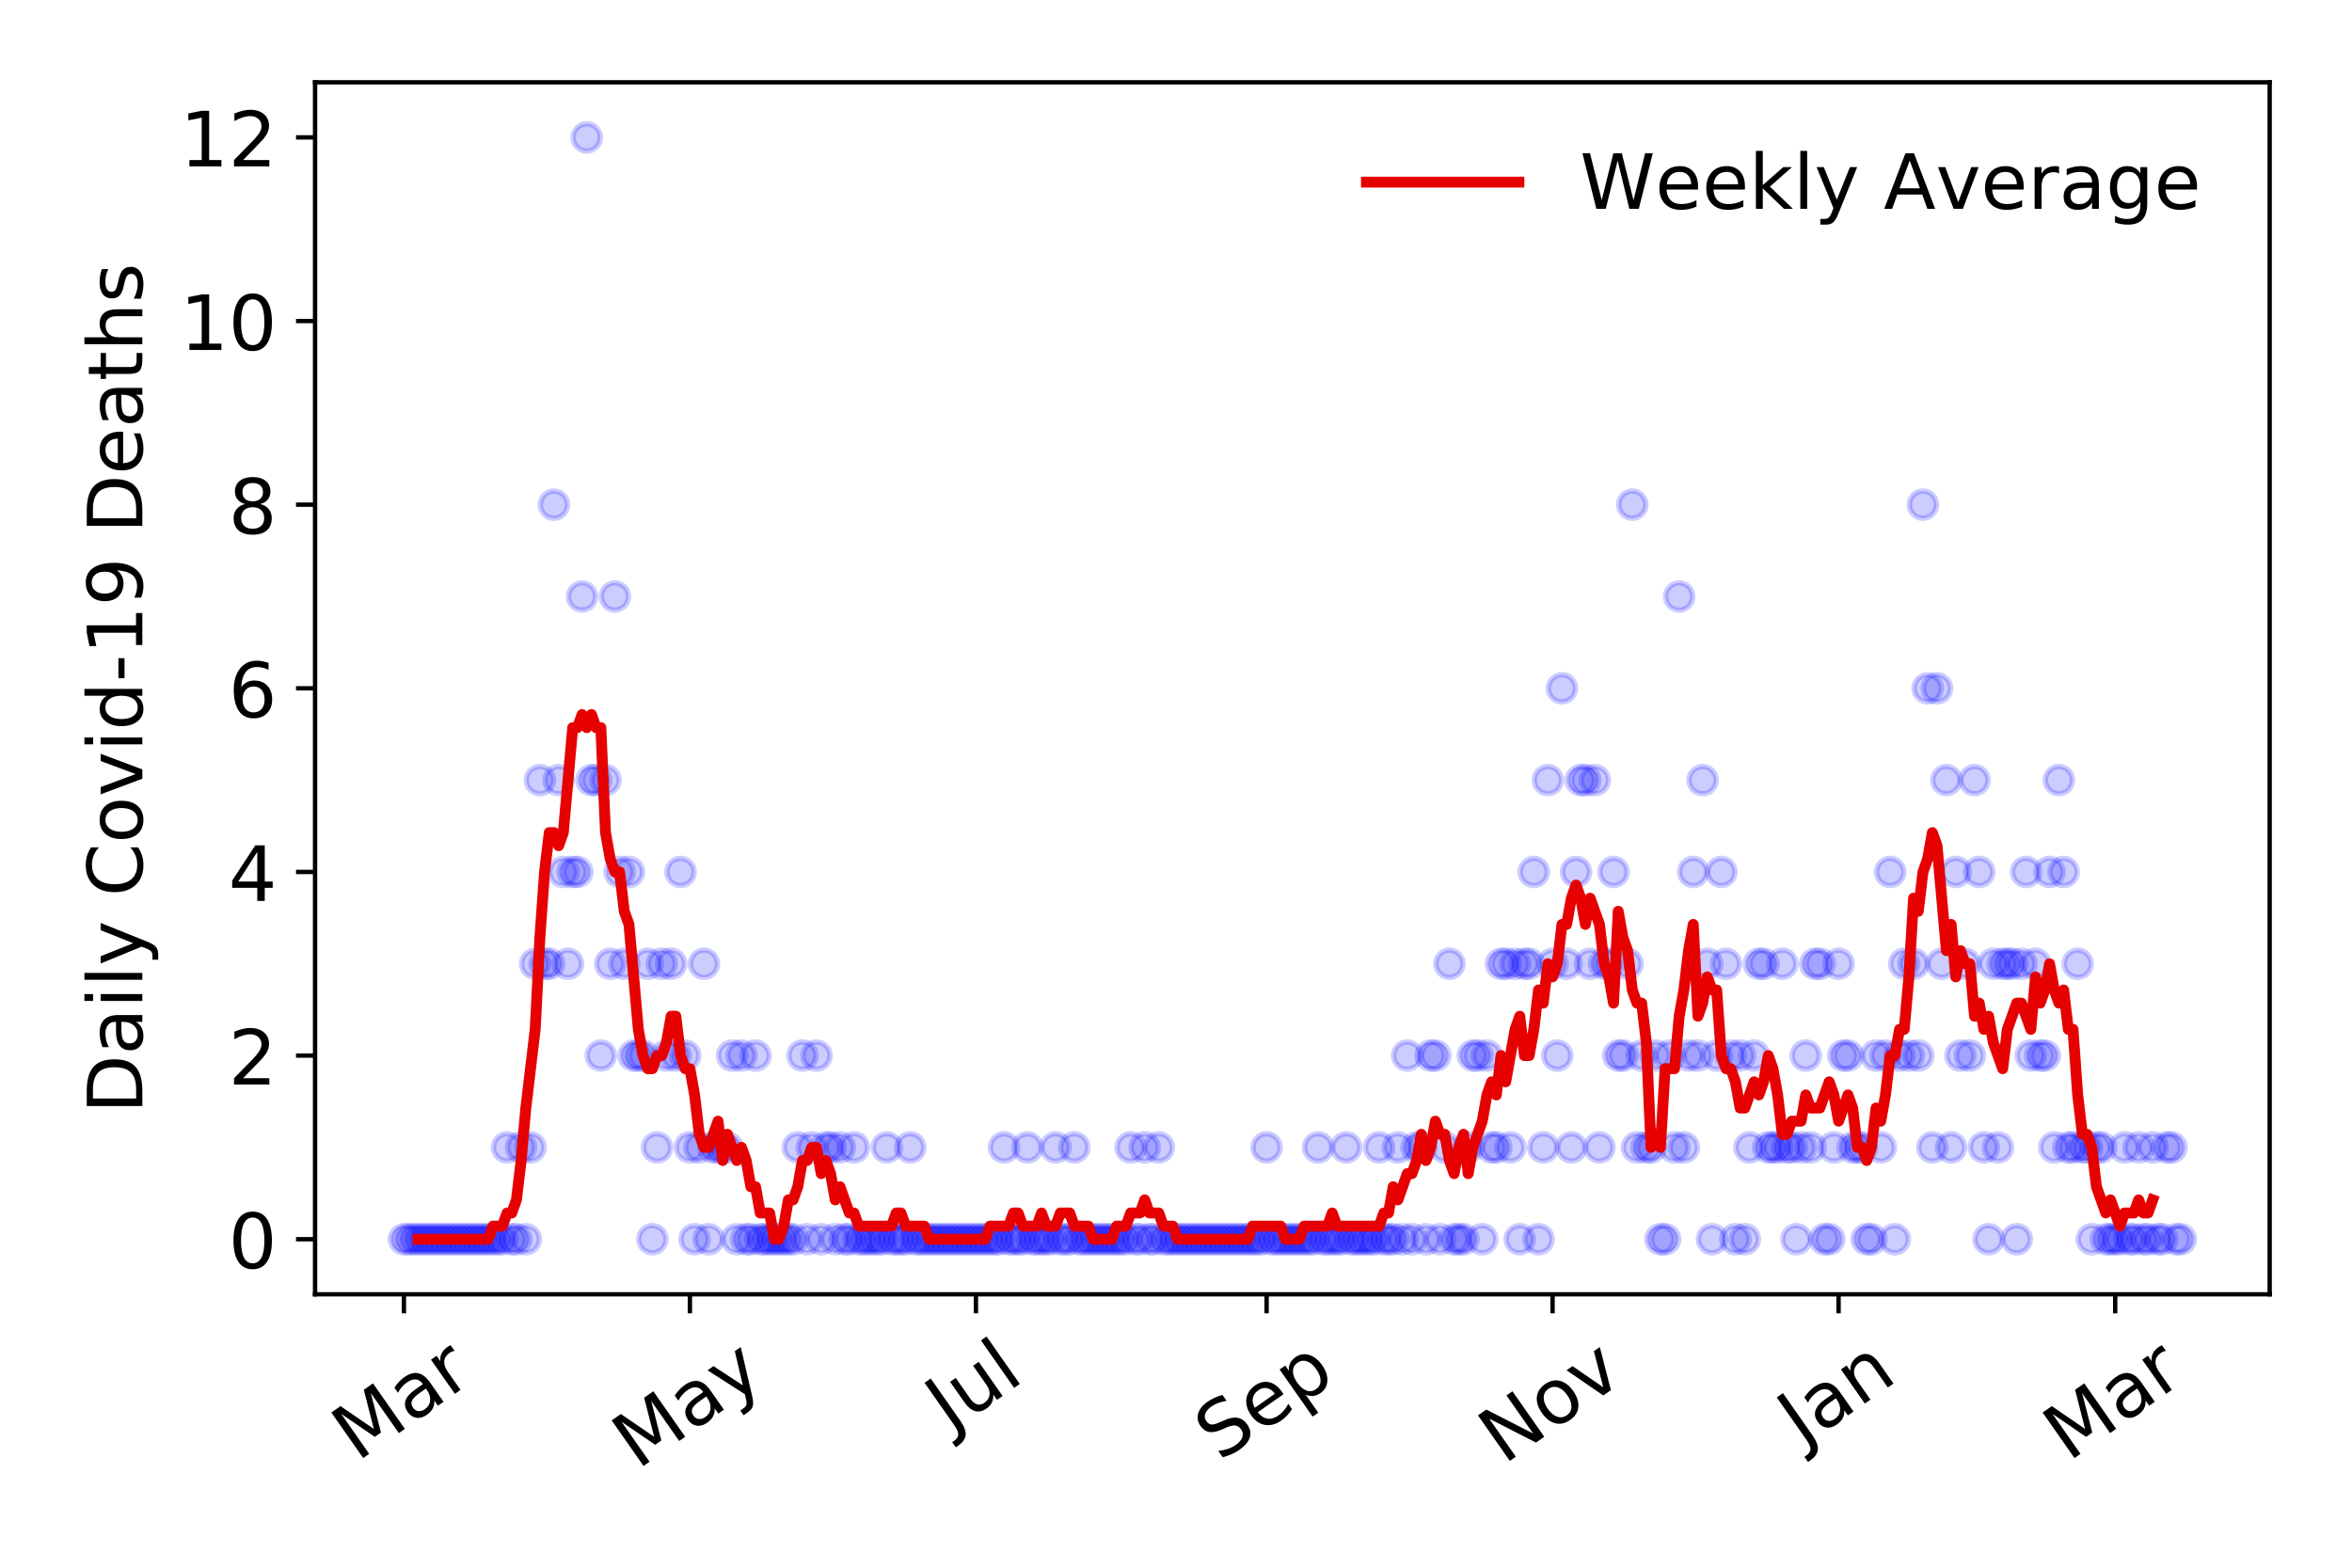 <?xml version="1.0" encoding="utf-8" standalone="no"?>
<!DOCTYPE svg PUBLIC "-//W3C//DTD SVG 1.1//EN"
  "http://www.w3.org/Graphics/SVG/1.1/DTD/svg11.dtd">
<!-- Created with matplotlib (https://matplotlib.org/) -->
<svg height="288pt" version="1.1" viewBox="0 0 432 288" width="432pt" xmlns="http://www.w3.org/2000/svg" xmlns:xlink="http://www.w3.org/1999/xlink">
 <defs>
  <style type="text/css">
*{stroke-linecap:butt;stroke-linejoin:round;}
  </style>
 </defs>
 <g id="figure_1">
  <g id="patch_1">
   <path d="M 0 288 
L 432 288 
L 432 0 
L 0 0 
z
" style="fill:#ffffff;"/>
  </g>
  <g id="axes_1">
   <g id="patch_2">
    <path d="M 57.87 237.778 
L 416.88 237.778 
L 416.88 15.12 
L 57.87 15.12 
z
" style="fill:#ffffff;"/>
   </g>
   <g id="matplotlib.axis_1">
    <g id="xtick_1">
     <g id="line2d_1">
      <defs>
       <path d="M 0 0 
L 0 3.5 
" id="m7c1f77e9f6" style="stroke:#000000;stroke-width:0.8;"/>
      </defs>
      <g>
       <use style="stroke:#000000;stroke-width:0.8;" x="74.189" xlink:href="#m7c1f77e9f6" y="237.778"/>
      </g>
     </g>
     <g id="text_1">
      <!-- Mar -->
      <defs>
       <path d="M 9.812 72.906 
L 24.516 72.906 
L 43.109 23.297 
L 61.812 72.906 
L 76.516 72.906 
L 76.516 0 
L 66.891 0 
L 66.891 64.016 
L 48.094 14.016 
L 38.188 14.016 
L 19.391 64.016 
L 19.391 0 
L 9.812 0 
z
" id="DejaVuSans-77"/>
       <path d="M 34.281 27.484 
Q 23.391 27.484 19.188 25 
Q 14.984 22.516 14.984 16.5 
Q 14.984 11.719 18.141 8.906 
Q 21.297 6.109 26.703 6.109 
Q 34.188 6.109 38.703 11.406 
Q 43.219 16.703 43.219 25.484 
L 43.219 27.484 
z
M 52.203 31.203 
L 52.203 0 
L 43.219 0 
L 43.219 8.297 
Q 40.141 3.328 35.547 0.953 
Q 30.953 -1.422 24.312 -1.422 
Q 15.922 -1.422 10.953 3.297 
Q 6 8.016 6 15.922 
Q 6 25.141 12.172 29.828 
Q 18.359 34.516 30.609 34.516 
L 43.219 34.516 
L 43.219 35.406 
Q 43.219 41.609 39.141 45 
Q 35.062 48.391 27.688 48.391 
Q 23 48.391 18.547 47.266 
Q 14.109 46.141 10.016 43.891 
L 10.016 52.203 
Q 14.938 54.109 19.578 55.047 
Q 24.219 56 28.609 56 
Q 40.484 56 46.344 49.844 
Q 52.203 43.703 52.203 31.203 
z
" id="DejaVuSans-97"/>
       <path d="M 41.109 46.297 
Q 39.594 47.172 37.812 47.578 
Q 36.031 48 33.891 48 
Q 26.266 48 22.188 43.047 
Q 18.109 38.094 18.109 28.812 
L 18.109 0 
L 9.078 0 
L 9.078 54.688 
L 18.109 54.688 
L 18.109 46.188 
Q 20.953 51.172 25.484 53.578 
Q 30.031 56 36.531 56 
Q 37.453 56 38.578 55.875 
Q 39.703 55.766 41.062 55.516 
z
" id="DejaVuSans-114"/>
      </defs>
      <g transform="translate(65.586 268.643)rotate(-35)scale(0.14 -0.14)">
       <use xlink:href="#DejaVuSans-77"/>
       <use x="86.279" xlink:href="#DejaVuSans-97"/>
       <use x="147.559" xlink:href="#DejaVuSans-114"/>
      </g>
     </g>
    </g>
    <g id="xtick_2">
     <g id="line2d_2">
      <g>
       <use style="stroke:#000000;stroke-width:0.8;" x="126.718" xlink:href="#m7c1f77e9f6" y="237.778"/>
      </g>
     </g>
     <g id="text_2">
      <!-- May -->
      <defs>
       <path d="M 32.172 -5.078 
Q 28.375 -14.844 24.75 -17.812 
Q 21.141 -20.797 15.094 -20.797 
L 7.906 -20.797 
L 7.906 -13.281 
L 13.188 -13.281 
Q 16.891 -13.281 18.938 -11.516 
Q 21 -9.766 23.484 -3.219 
L 25.094 0.875 
L 2.984 54.688 
L 12.5 54.688 
L 29.594 11.922 
L 46.688 54.688 
L 56.203 54.688 
z
" id="DejaVuSans-121"/>
      </defs>
      <g transform="translate(117.079 270.094)rotate(-35)scale(0.14 -0.14)">
       <use xlink:href="#DejaVuSans-77"/>
       <use x="86.279" xlink:href="#DejaVuSans-97"/>
       <use x="147.559" xlink:href="#DejaVuSans-121"/>
      </g>
     </g>
    </g>
    <g id="xtick_3">
     <g id="line2d_3">
      <g>
       <use style="stroke:#000000;stroke-width:0.8;" x="179.248" xlink:href="#m7c1f77e9f6" y="237.778"/>
      </g>
     </g>
     <g id="text_3">
      <!-- Jul -->
      <defs>
       <path d="M 9.812 72.906 
L 19.672 72.906 
L 19.672 5.078 
Q 19.672 -8.109 14.672 -14.062 
Q 9.672 -20.016 -1.422 -20.016 
L -5.172 -20.016 
L -5.172 -11.719 
L -2.094 -11.719 
Q 4.438 -11.719 7.125 -8.047 
Q 9.812 -4.391 9.812 5.078 
z
" id="DejaVuSans-74"/>
       <path d="M 8.5 21.578 
L 8.5 54.688 
L 17.484 54.688 
L 17.484 21.922 
Q 17.484 14.156 20.5 10.266 
Q 23.531 6.391 29.594 6.391 
Q 36.859 6.391 41.078 11.031 
Q 45.312 15.672 45.312 23.688 
L 45.312 54.688 
L 54.297 54.688 
L 54.297 0 
L 45.312 0 
L 45.312 8.406 
Q 42.047 3.422 37.719 1 
Q 33.406 -1.422 27.688 -1.422 
Q 18.266 -1.422 13.375 4.438 
Q 8.5 10.297 8.5 21.578 
z
M 31.109 56 
z
" id="DejaVuSans-117"/>
       <path d="M 9.422 75.984 
L 18.406 75.984 
L 18.406 0 
L 9.422 0 
z
" id="DejaVuSans-108"/>
      </defs>
      <g transform="translate(174.545 263.181)rotate(-35)scale(0.14 -0.14)">
       <use xlink:href="#DejaVuSans-74"/>
       <use x="29.492" xlink:href="#DejaVuSans-117"/>
       <use x="92.871" xlink:href="#DejaVuSans-108"/>
      </g>
     </g>
    </g>
    <g id="xtick_4">
     <g id="line2d_4">
      <g>
       <use style="stroke:#000000;stroke-width:0.8;" x="232.639" xlink:href="#m7c1f77e9f6" y="237.778"/>
      </g>
     </g>
     <g id="text_4">
      <!-- Sep -->
      <defs>
       <path d="M 53.516 70.516 
L 53.516 60.891 
Q 47.906 63.578 42.922 64.891 
Q 37.938 66.219 33.297 66.219 
Q 25.25 66.219 20.875 63.094 
Q 16.5 59.969 16.5 54.203 
Q 16.5 49.359 19.406 46.891 
Q 22.312 44.438 30.422 42.922 
L 36.375 41.703 
Q 47.406 39.594 52.656 34.297 
Q 57.906 29 57.906 20.125 
Q 57.906 9.516 50.797 4.047 
Q 43.703 -1.422 29.984 -1.422 
Q 24.812 -1.422 18.969 -0.25 
Q 13.141 0.922 6.891 3.219 
L 6.891 13.375 
Q 12.891 10.016 18.656 8.297 
Q 24.422 6.594 29.984 6.594 
Q 38.422 6.594 43.016 9.906 
Q 47.609 13.234 47.609 19.391 
Q 47.609 24.75 44.312 27.781 
Q 41.016 30.812 33.5 32.328 
L 27.484 33.5 
Q 16.453 35.688 11.516 40.375 
Q 6.594 45.062 6.594 53.422 
Q 6.594 63.094 13.406 68.656 
Q 20.219 74.219 32.172 74.219 
Q 37.312 74.219 42.625 73.281 
Q 47.953 72.359 53.516 70.516 
z
" id="DejaVuSans-83"/>
       <path d="M 56.203 29.594 
L 56.203 25.203 
L 14.891 25.203 
Q 15.484 15.922 20.484 11.062 
Q 25.484 6.203 34.422 6.203 
Q 39.594 6.203 44.453 7.469 
Q 49.312 8.734 54.109 11.281 
L 54.109 2.781 
Q 49.266 0.734 44.188 -0.344 
Q 39.109 -1.422 33.891 -1.422 
Q 20.797 -1.422 13.156 6.188 
Q 5.516 13.812 5.516 26.812 
Q 5.516 40.234 12.766 48.109 
Q 20.016 56 32.328 56 
Q 43.359 56 49.781 48.891 
Q 56.203 41.797 56.203 29.594 
z
M 47.219 32.234 
Q 47.125 39.594 43.094 43.984 
Q 39.062 48.391 32.422 48.391 
Q 24.906 48.391 20.391 44.141 
Q 15.875 39.891 15.188 32.172 
z
" id="DejaVuSans-101"/>
       <path d="M 18.109 8.203 
L 18.109 -20.797 
L 9.078 -20.797 
L 9.078 54.688 
L 18.109 54.688 
L 18.109 46.391 
Q 20.953 51.266 25.266 53.625 
Q 29.594 56 35.594 56 
Q 45.562 56 51.781 48.094 
Q 58.016 40.188 58.016 27.297 
Q 58.016 14.406 51.781 6.484 
Q 45.562 -1.422 35.594 -1.422 
Q 29.594 -1.422 25.266 0.953 
Q 20.953 3.328 18.109 8.203 
z
M 48.688 27.297 
Q 48.688 37.203 44.609 42.844 
Q 40.531 48.484 33.406 48.484 
Q 26.266 48.484 22.188 42.844 
Q 18.109 37.203 18.109 27.297 
Q 18.109 17.391 22.188 11.75 
Q 26.266 6.109 33.406 6.109 
Q 40.531 6.109 44.609 11.75 
Q 48.688 17.391 48.688 27.297 
z
" id="DejaVuSans-112"/>
      </defs>
      <g transform="translate(224.046 268.629)rotate(-35)scale(0.14 -0.14)">
       <use xlink:href="#DejaVuSans-83"/>
       <use x="63.477" xlink:href="#DejaVuSans-101"/>
       <use x="125" xlink:href="#DejaVuSans-112"/>
      </g>
     </g>
    </g>
    <g id="xtick_5">
     <g id="line2d_5">
      <g>
       <use style="stroke:#000000;stroke-width:0.8;" x="285.168" xlink:href="#m7c1f77e9f6" y="237.778"/>
      </g>
     </g>
     <g id="text_5">
      <!-- Nov -->
      <defs>
       <path d="M 9.812 72.906 
L 23.094 72.906 
L 55.422 11.922 
L 55.422 72.906 
L 64.984 72.906 
L 64.984 0 
L 51.703 0 
L 19.391 60.984 
L 19.391 0 
L 9.812 0 
z
" id="DejaVuSans-78"/>
       <path d="M 30.609 48.391 
Q 23.391 48.391 19.188 42.75 
Q 14.984 37.109 14.984 27.297 
Q 14.984 17.484 19.156 11.844 
Q 23.344 6.203 30.609 6.203 
Q 37.797 6.203 41.984 11.859 
Q 46.188 17.531 46.188 27.297 
Q 46.188 37.016 41.984 42.703 
Q 37.797 48.391 30.609 48.391 
z
M 30.609 56 
Q 42.328 56 49.016 48.375 
Q 55.719 40.766 55.719 27.297 
Q 55.719 13.875 49.016 6.219 
Q 42.328 -1.422 30.609 -1.422 
Q 18.844 -1.422 12.172 6.219 
Q 5.516 13.875 5.516 27.297 
Q 5.516 40.766 12.172 48.375 
Q 18.844 56 30.609 56 
z
" id="DejaVuSans-111"/>
       <path d="M 2.984 54.688 
L 12.5 54.688 
L 29.594 8.797 
L 46.688 54.688 
L 56.203 54.688 
L 35.688 0 
L 23.484 0 
z
" id="DejaVuSans-118"/>
      </defs>
      <g transform="translate(276.192 269.166)rotate(-35)scale(0.14 -0.14)">
       <use xlink:href="#DejaVuSans-78"/>
       <use x="74.805" xlink:href="#DejaVuSans-111"/>
       <use x="135.986" xlink:href="#DejaVuSans-118"/>
      </g>
     </g>
    </g>
    <g id="xtick_6">
     <g id="line2d_6">
      <g>
       <use style="stroke:#000000;stroke-width:0.8;" x="337.698" xlink:href="#m7c1f77e9f6" y="237.778"/>
      </g>
     </g>
     <g id="text_6">
      <!-- Jan -->
      <defs>
       <path d="M 54.891 33.016 
L 54.891 0 
L 45.906 0 
L 45.906 32.719 
Q 45.906 40.484 42.875 44.328 
Q 39.844 48.188 33.797 48.188 
Q 26.516 48.188 22.312 43.547 
Q 18.109 38.922 18.109 30.906 
L 18.109 0 
L 9.078 0 
L 9.078 54.688 
L 18.109 54.688 
L 18.109 46.188 
Q 21.344 51.125 25.703 53.562 
Q 30.078 56 35.797 56 
Q 45.219 56 50.047 50.172 
Q 54.891 44.344 54.891 33.016 
z
" id="DejaVuSans-110"/>
      </defs>
      <g transform="translate(331.074 265.871)rotate(-35)scale(0.14 -0.14)">
       <use xlink:href="#DejaVuSans-74"/>
       <use x="29.492" xlink:href="#DejaVuSans-97"/>
       <use x="90.771" xlink:href="#DejaVuSans-110"/>
      </g>
     </g>
    </g>
    <g id="xtick_7">
     <g id="line2d_7">
      <g>
       <use style="stroke:#000000;stroke-width:0.8;" x="388.505" xlink:href="#m7c1f77e9f6" y="237.778"/>
      </g>
     </g>
     <g id="text_7">
      <!-- Mar -->
      <g transform="translate(379.903 268.643)rotate(-35)scale(0.14 -0.14)">
       <use xlink:href="#DejaVuSans-77"/>
       <use x="86.279" xlink:href="#DejaVuSans-97"/>
       <use x="147.559" xlink:href="#DejaVuSans-114"/>
      </g>
     </g>
    </g>
   </g>
   <g id="matplotlib.axis_2">
    <g id="ytick_1">
     <g id="line2d_8">
      <defs>
       <path d="M 0 0 
L -3.5 0 
" id="mf78e9b0e53" style="stroke:#000000;stroke-width:0.8;"/>
      </defs>
      <g>
       <use style="stroke:#000000;stroke-width:0.8;" x="57.87" xlink:href="#mf78e9b0e53" y="227.657"/>
      </g>
     </g>
     <g id="text_8">
      <!-- 0 -->
      <defs>
       <path d="M 31.781 66.406 
Q 24.172 66.406 20.328 58.906 
Q 16.5 51.422 16.5 36.375 
Q 16.5 21.391 20.328 13.891 
Q 24.172 6.391 31.781 6.391 
Q 39.453 6.391 43.281 13.891 
Q 47.125 21.391 47.125 36.375 
Q 47.125 51.422 43.281 58.906 
Q 39.453 66.406 31.781 66.406 
z
M 31.781 74.219 
Q 44.047 74.219 50.516 64.516 
Q 56.984 54.828 56.984 36.375 
Q 56.984 17.969 50.516 8.266 
Q 44.047 -1.422 31.781 -1.422 
Q 19.531 -1.422 13.062 8.266 
Q 6.594 17.969 6.594 36.375 
Q 6.594 54.828 13.062 64.516 
Q 19.531 74.219 31.781 74.219 
z
" id="DejaVuSans-48"/>
      </defs>
      <g transform="translate(41.962 232.976)scale(0.14 -0.14)">
       <use xlink:href="#DejaVuSans-48"/>
      </g>
     </g>
    </g>
    <g id="ytick_2">
     <g id="line2d_9">
      <g>
       <use style="stroke:#000000;stroke-width:0.8;" x="57.87" xlink:href="#mf78e9b0e53" y="193.921"/>
      </g>
     </g>
     <g id="text_9">
      <!-- 2 -->
      <defs>
       <path d="M 19.188 8.297 
L 53.609 8.297 
L 53.609 0 
L 7.328 0 
L 7.328 8.297 
Q 12.938 14.109 22.625 23.891 
Q 32.328 33.688 34.812 36.531 
Q 39.547 41.844 41.422 45.531 
Q 43.312 49.219 43.312 52.781 
Q 43.312 58.594 39.234 62.25 
Q 35.156 65.922 28.609 65.922 
Q 23.969 65.922 18.812 64.312 
Q 13.672 62.703 7.812 59.422 
L 7.812 69.391 
Q 13.766 71.781 18.938 73 
Q 24.125 74.219 28.422 74.219 
Q 39.75 74.219 46.484 68.547 
Q 53.219 62.891 53.219 53.422 
Q 53.219 48.922 51.531 44.891 
Q 49.859 40.875 45.406 35.406 
Q 44.188 33.984 37.641 27.219 
Q 31.109 20.453 19.188 8.297 
z
" id="DejaVuSans-50"/>
      </defs>
      <g transform="translate(41.962 199.24)scale(0.14 -0.14)">
       <use xlink:href="#DejaVuSans-50"/>
      </g>
     </g>
    </g>
    <g id="ytick_3">
     <g id="line2d_10">
      <g>
       <use style="stroke:#000000;stroke-width:0.8;" x="57.87" xlink:href="#mf78e9b0e53" y="160.185"/>
      </g>
     </g>
     <g id="text_10">
      <!-- 4 -->
      <defs>
       <path d="M 37.797 64.312 
L 12.891 25.391 
L 37.797 25.391 
z
M 35.203 72.906 
L 47.609 72.906 
L 47.609 25.391 
L 58.016 25.391 
L 58.016 17.188 
L 47.609 17.188 
L 47.609 0 
L 37.797 0 
L 37.797 17.188 
L 4.891 17.188 
L 4.891 26.703 
z
" id="DejaVuSans-52"/>
      </defs>
      <g transform="translate(41.962 165.504)scale(0.14 -0.14)">
       <use xlink:href="#DejaVuSans-52"/>
      </g>
     </g>
    </g>
    <g id="ytick_4">
     <g id="line2d_11">
      <g>
       <use style="stroke:#000000;stroke-width:0.8;" x="57.87" xlink:href="#mf78e9b0e53" y="126.449"/>
      </g>
     </g>
     <g id="text_11">
      <!-- 6 -->
      <defs>
       <path d="M 33.016 40.375 
Q 26.375 40.375 22.484 35.828 
Q 18.609 31.297 18.609 23.391 
Q 18.609 15.531 22.484 10.953 
Q 26.375 6.391 33.016 6.391 
Q 39.656 6.391 43.531 10.953 
Q 47.406 15.531 47.406 23.391 
Q 47.406 31.297 43.531 35.828 
Q 39.656 40.375 33.016 40.375 
z
M 52.594 71.297 
L 52.594 62.312 
Q 48.875 64.062 45.094 64.984 
Q 41.312 65.922 37.594 65.922 
Q 27.828 65.922 22.672 59.328 
Q 17.531 52.734 16.797 39.406 
Q 19.672 43.656 24.016 45.922 
Q 28.375 48.188 33.594 48.188 
Q 44.578 48.188 50.953 41.516 
Q 57.328 34.859 57.328 23.391 
Q 57.328 12.156 50.688 5.359 
Q 44.047 -1.422 33.016 -1.422 
Q 20.359 -1.422 13.672 8.266 
Q 6.984 17.969 6.984 36.375 
Q 6.984 53.656 15.188 63.938 
Q 23.391 74.219 37.203 74.219 
Q 40.922 74.219 44.703 73.484 
Q 48.484 72.75 52.594 71.297 
z
" id="DejaVuSans-54"/>
      </defs>
      <g transform="translate(41.962 131.768)scale(0.14 -0.14)">
       <use xlink:href="#DejaVuSans-54"/>
      </g>
     </g>
    </g>
    <g id="ytick_5">
     <g id="line2d_12">
      <g>
       <use style="stroke:#000000;stroke-width:0.8;" x="57.87" xlink:href="#mf78e9b0e53" y="92.713"/>
      </g>
     </g>
     <g id="text_12">
      <!-- 8 -->
      <defs>
       <path d="M 31.781 34.625 
Q 24.75 34.625 20.719 30.859 
Q 16.703 27.094 16.703 20.516 
Q 16.703 13.922 20.719 10.156 
Q 24.75 6.391 31.781 6.391 
Q 38.812 6.391 42.859 10.172 
Q 46.922 13.969 46.922 20.516 
Q 46.922 27.094 42.891 30.859 
Q 38.875 34.625 31.781 34.625 
z
M 21.922 38.812 
Q 15.578 40.375 12.031 44.719 
Q 8.5 49.078 8.5 55.328 
Q 8.5 64.062 14.719 69.141 
Q 20.953 74.219 31.781 74.219 
Q 42.672 74.219 48.875 69.141 
Q 55.078 64.062 55.078 55.328 
Q 55.078 49.078 51.531 44.719 
Q 48 40.375 41.703 38.812 
Q 48.828 37.156 52.797 32.312 
Q 56.781 27.484 56.781 20.516 
Q 56.781 9.906 50.312 4.234 
Q 43.844 -1.422 31.781 -1.422 
Q 19.734 -1.422 13.25 4.234 
Q 6.781 9.906 6.781 20.516 
Q 6.781 27.484 10.781 32.312 
Q 14.797 37.156 21.922 38.812 
z
M 18.312 54.391 
Q 18.312 48.734 21.844 45.562 
Q 25.391 42.391 31.781 42.391 
Q 38.141 42.391 41.719 45.562 
Q 45.312 48.734 45.312 54.391 
Q 45.312 60.062 41.719 63.234 
Q 38.141 66.406 31.781 66.406 
Q 25.391 66.406 21.844 63.234 
Q 18.312 60.062 18.312 54.391 
z
" id="DejaVuSans-56"/>
      </defs>
      <g transform="translate(41.962 98.032)scale(0.14 -0.14)">
       <use xlink:href="#DejaVuSans-56"/>
      </g>
     </g>
    </g>
    <g id="ytick_6">
     <g id="line2d_13">
      <g>
       <use style="stroke:#000000;stroke-width:0.8;" x="57.87" xlink:href="#mf78e9b0e53" y="58.977"/>
      </g>
     </g>
     <g id="text_13">
      <!-- 10 -->
      <defs>
       <path d="M 12.406 8.297 
L 28.516 8.297 
L 28.516 63.922 
L 10.984 60.406 
L 10.984 69.391 
L 28.422 72.906 
L 38.281 72.906 
L 38.281 8.297 
L 54.391 8.297 
L 54.391 0 
L 12.406 0 
z
" id="DejaVuSans-49"/>
      </defs>
      <g transform="translate(33.055 64.296)scale(0.14 -0.14)">
       <use xlink:href="#DejaVuSans-49"/>
       <use x="63.623" xlink:href="#DejaVuSans-48"/>
      </g>
     </g>
    </g>
    <g id="ytick_7">
     <g id="line2d_14">
      <g>
       <use style="stroke:#000000;stroke-width:0.8;" x="57.87" xlink:href="#mf78e9b0e53" y="25.241"/>
      </g>
     </g>
     <g id="text_14">
      <!-- 12 -->
      <g transform="translate(33.055 30.56)scale(0.14 -0.14)">
       <use xlink:href="#DejaVuSans-49"/>
       <use x="63.623" xlink:href="#DejaVuSans-50"/>
      </g>
     </g>
    </g>
    <g id="text_15">
     <!-- Daily Covid-19 Deaths -->
     <defs>
      <path d="M 19.672 64.797 
L 19.672 8.109 
L 31.594 8.109 
Q 46.688 8.109 53.688 14.938 
Q 60.688 21.781 60.688 36.531 
Q 60.688 51.172 53.688 57.984 
Q 46.688 64.797 31.594 64.797 
z
M 9.812 72.906 
L 30.078 72.906 
Q 51.266 72.906 61.172 64.094 
Q 71.094 55.281 71.094 36.531 
Q 71.094 17.672 61.125 8.828 
Q 51.172 0 30.078 0 
L 9.812 0 
z
" id="DejaVuSans-68"/>
      <path d="M 9.422 54.688 
L 18.406 54.688 
L 18.406 0 
L 9.422 0 
z
M 9.422 75.984 
L 18.406 75.984 
L 18.406 64.594 
L 9.422 64.594 
z
" id="DejaVuSans-105"/>
      <path id="DejaVuSans-32"/>
      <path d="M 64.406 67.281 
L 64.406 56.891 
Q 59.422 61.531 53.781 63.812 
Q 48.141 66.109 41.797 66.109 
Q 29.297 66.109 22.656 58.469 
Q 16.016 50.828 16.016 36.375 
Q 16.016 21.969 22.656 14.328 
Q 29.297 6.688 41.797 6.688 
Q 48.141 6.688 53.781 8.984 
Q 59.422 11.281 64.406 15.922 
L 64.406 5.609 
Q 59.234 2.094 53.438 0.328 
Q 47.656 -1.422 41.219 -1.422 
Q 24.656 -1.422 15.125 8.703 
Q 5.609 18.844 5.609 36.375 
Q 5.609 53.953 15.125 64.078 
Q 24.656 74.219 41.219 74.219 
Q 47.75 74.219 53.531 72.484 
Q 59.328 70.75 64.406 67.281 
z
" id="DejaVuSans-67"/>
      <path d="M 45.406 46.391 
L 45.406 75.984 
L 54.391 75.984 
L 54.391 0 
L 45.406 0 
L 45.406 8.203 
Q 42.578 3.328 38.25 0.953 
Q 33.938 -1.422 27.875 -1.422 
Q 17.969 -1.422 11.734 6.484 
Q 5.516 14.406 5.516 27.297 
Q 5.516 40.188 11.734 48.094 
Q 17.969 56 27.875 56 
Q 33.938 56 38.25 53.625 
Q 42.578 51.266 45.406 46.391 
z
M 14.797 27.297 
Q 14.797 17.391 18.875 11.75 
Q 22.953 6.109 30.078 6.109 
Q 37.203 6.109 41.297 11.75 
Q 45.406 17.391 45.406 27.297 
Q 45.406 37.203 41.297 42.844 
Q 37.203 48.484 30.078 48.484 
Q 22.953 48.484 18.875 42.844 
Q 14.797 37.203 14.797 27.297 
z
" id="DejaVuSans-100"/>
      <path d="M 4.891 31.391 
L 31.203 31.391 
L 31.203 23.391 
L 4.891 23.391 
z
" id="DejaVuSans-45"/>
      <path d="M 10.984 1.516 
L 10.984 10.5 
Q 14.703 8.734 18.5 7.812 
Q 22.312 6.891 25.984 6.891 
Q 35.75 6.891 40.891 13.453 
Q 46.047 20.016 46.781 33.406 
Q 43.953 29.203 39.594 26.953 
Q 35.25 24.703 29.984 24.703 
Q 19.047 24.703 12.672 31.312 
Q 6.297 37.938 6.297 49.422 
Q 6.297 60.641 12.938 67.422 
Q 19.578 74.219 30.609 74.219 
Q 43.266 74.219 49.922 64.516 
Q 56.594 54.828 56.594 36.375 
Q 56.594 19.141 48.406 8.859 
Q 40.234 -1.422 26.422 -1.422 
Q 22.703 -1.422 18.891 -0.688 
Q 15.094 0.047 10.984 1.516 
z
M 30.609 32.422 
Q 37.25 32.422 41.125 36.953 
Q 45.016 41.5 45.016 49.422 
Q 45.016 57.281 41.125 61.844 
Q 37.25 66.406 30.609 66.406 
Q 23.969 66.406 20.094 61.844 
Q 16.219 57.281 16.219 49.422 
Q 16.219 41.5 20.094 36.953 
Q 23.969 32.422 30.609 32.422 
z
" id="DejaVuSans-57"/>
      <path d="M 18.312 70.219 
L 18.312 54.688 
L 36.812 54.688 
L 36.812 47.703 
L 18.312 47.703 
L 18.312 18.016 
Q 18.312 11.328 20.141 9.422 
Q 21.969 7.516 27.594 7.516 
L 36.812 7.516 
L 36.812 0 
L 27.594 0 
Q 17.188 0 13.234 3.875 
Q 9.281 7.766 9.281 18.016 
L 9.281 47.703 
L 2.688 47.703 
L 2.688 54.688 
L 9.281 54.688 
L 9.281 70.219 
z
" id="DejaVuSans-116"/>
      <path d="M 54.891 33.016 
L 54.891 0 
L 45.906 0 
L 45.906 32.719 
Q 45.906 40.484 42.875 44.328 
Q 39.844 48.188 33.797 48.188 
Q 26.516 48.188 22.312 43.547 
Q 18.109 38.922 18.109 30.906 
L 18.109 0 
L 9.078 0 
L 9.078 75.984 
L 18.109 75.984 
L 18.109 46.188 
Q 21.344 51.125 25.703 53.562 
Q 30.078 56 35.797 56 
Q 45.219 56 50.047 50.172 
Q 54.891 44.344 54.891 33.016 
z
" id="DejaVuSans-104"/>
      <path d="M 44.281 53.078 
L 44.281 44.578 
Q 40.484 46.531 36.375 47.5 
Q 32.281 48.484 27.875 48.484 
Q 21.188 48.484 17.844 46.438 
Q 14.5 44.391 14.5 40.281 
Q 14.5 37.156 16.891 35.375 
Q 19.281 33.594 26.516 31.984 
L 29.594 31.297 
Q 39.156 29.25 43.188 25.516 
Q 47.219 21.781 47.219 15.094 
Q 47.219 7.469 41.188 3.016 
Q 35.156 -1.422 24.609 -1.422 
Q 20.219 -1.422 15.453 -0.562 
Q 10.688 0.297 5.422 2 
L 5.422 11.281 
Q 10.406 8.688 15.234 7.391 
Q 20.062 6.109 24.812 6.109 
Q 31.156 6.109 34.562 8.281 
Q 37.984 10.453 37.984 14.406 
Q 37.984 18.062 35.516 20.016 
Q 33.062 21.969 24.703 23.781 
L 21.578 24.516 
Q 13.234 26.266 9.516 29.906 
Q 5.812 33.547 5.812 39.891 
Q 5.812 47.609 11.281 51.797 
Q 16.75 56 26.812 56 
Q 31.781 56 36.172 55.266 
Q 40.578 54.547 44.281 53.078 
z
" id="DejaVuSans-115"/>
     </defs>
     <g transform="translate(26.143 204.56)rotate(-90)scale(0.14 -0.14)">
      <use xlink:href="#DejaVuSans-68"/>
      <use x="77.002" xlink:href="#DejaVuSans-97"/>
      <use x="138.281" xlink:href="#DejaVuSans-105"/>
      <use x="166.064" xlink:href="#DejaVuSans-108"/>
      <use x="193.848" xlink:href="#DejaVuSans-121"/>
      <use x="253.027" xlink:href="#DejaVuSans-32"/>
      <use x="284.814" xlink:href="#DejaVuSans-67"/>
      <use x="354.639" xlink:href="#DejaVuSans-111"/>
      <use x="415.82" xlink:href="#DejaVuSans-118"/>
      <use x="475" xlink:href="#DejaVuSans-105"/>
      <use x="502.783" xlink:href="#DejaVuSans-100"/>
      <use x="566.26" xlink:href="#DejaVuSans-45"/>
      <use x="602.344" xlink:href="#DejaVuSans-49"/>
      <use x="665.967" xlink:href="#DejaVuSans-57"/>
      <use x="729.59" xlink:href="#DejaVuSans-32"/>
      <use x="761.377" xlink:href="#DejaVuSans-68"/>
      <use x="838.379" xlink:href="#DejaVuSans-101"/>
      <use x="899.902" xlink:href="#DejaVuSans-97"/>
      <use x="961.182" xlink:href="#DejaVuSans-116"/>
      <use x="1000.391" xlink:href="#DejaVuSans-104"/>
      <use x="1063.77" xlink:href="#DejaVuSans-115"/>
     </g>
    </g>
   </g>
   <g id="line2d_15">
    <defs>
     <path d="M 0 2.5 
C 0.663 2.5 1.299 2.237 1.768 1.768 
C 2.237 1.299 2.5 0.663 2.5 0 
C 2.5 -0.663 2.237 -1.299 1.768 -1.768 
C 1.299 -2.237 0.663 -2.5 0 -2.5 
C -0.663 -2.5 -1.299 -2.237 -1.768 -1.768 
C -2.237 -1.299 -2.5 -0.663 -2.5 0 
C -2.5 0.663 -2.237 1.299 -1.768 1.768 
C -1.299 2.237 -0.663 2.5 0 2.5 
z
" id="m46015b88a3" style="stroke:#0000ff;stroke-opacity:0.2;"/>
    </defs>
    <g clip-path="url(#p37d40ef311)">
     <use style="fill:#0000ff;fill-opacity:0.2;stroke:#0000ff;stroke-opacity:0.2;" x="74.189" xlink:href="#m46015b88a3" y="227.657"/>
     <use style="fill:#0000ff;fill-opacity:0.2;stroke:#0000ff;stroke-opacity:0.2;" x="75.05" xlink:href="#m46015b88a3" y="227.657"/>
     <use style="fill:#0000ff;fill-opacity:0.2;stroke:#0000ff;stroke-opacity:0.2;" x="75.911" xlink:href="#m46015b88a3" y="227.657"/>
     <use style="fill:#0000ff;fill-opacity:0.2;stroke:#0000ff;stroke-opacity:0.2;" x="76.772" xlink:href="#m46015b88a3" y="227.657"/>
     <use style="fill:#0000ff;fill-opacity:0.2;stroke:#0000ff;stroke-opacity:0.2;" x="77.633" xlink:href="#m46015b88a3" y="227.657"/>
     <use style="fill:#0000ff;fill-opacity:0.2;stroke:#0000ff;stroke-opacity:0.2;" x="78.494" xlink:href="#m46015b88a3" y="227.657"/>
     <use style="fill:#0000ff;fill-opacity:0.2;stroke:#0000ff;stroke-opacity:0.2;" x="79.355" xlink:href="#m46015b88a3" y="227.657"/>
     <use style="fill:#0000ff;fill-opacity:0.2;stroke:#0000ff;stroke-opacity:0.2;" x="80.217" xlink:href="#m46015b88a3" y="227.657"/>
     <use style="fill:#0000ff;fill-opacity:0.2;stroke:#0000ff;stroke-opacity:0.2;" x="81.078" xlink:href="#m46015b88a3" y="227.657"/>
     <use style="fill:#0000ff;fill-opacity:0.2;stroke:#0000ff;stroke-opacity:0.2;" x="81.939" xlink:href="#m46015b88a3" y="227.657"/>
     <use style="fill:#0000ff;fill-opacity:0.2;stroke:#0000ff;stroke-opacity:0.2;" x="82.8" xlink:href="#m46015b88a3" y="227.657"/>
     <use style="fill:#0000ff;fill-opacity:0.2;stroke:#0000ff;stroke-opacity:0.2;" x="83.661" xlink:href="#m46015b88a3" y="227.657"/>
     <use style="fill:#0000ff;fill-opacity:0.2;stroke:#0000ff;stroke-opacity:0.2;" x="84.522" xlink:href="#m46015b88a3" y="227.657"/>
     <use style="fill:#0000ff;fill-opacity:0.2;stroke:#0000ff;stroke-opacity:0.2;" x="85.383" xlink:href="#m46015b88a3" y="227.657"/>
     <use style="fill:#0000ff;fill-opacity:0.2;stroke:#0000ff;stroke-opacity:0.2;" x="86.245" xlink:href="#m46015b88a3" y="227.657"/>
     <use style="fill:#0000ff;fill-opacity:0.2;stroke:#0000ff;stroke-opacity:0.2;" x="87.106" xlink:href="#m46015b88a3" y="227.657"/>
     <use style="fill:#0000ff;fill-opacity:0.2;stroke:#0000ff;stroke-opacity:0.2;" x="87.967" xlink:href="#m46015b88a3" y="227.657"/>
     <use style="fill:#0000ff;fill-opacity:0.2;stroke:#0000ff;stroke-opacity:0.2;" x="88.828" xlink:href="#m46015b88a3" y="227.657"/>
     <use style="fill:#0000ff;fill-opacity:0.2;stroke:#0000ff;stroke-opacity:0.2;" x="89.689" xlink:href="#m46015b88a3" y="227.657"/>
     <use style="fill:#0000ff;fill-opacity:0.2;stroke:#0000ff;stroke-opacity:0.2;" x="90.55" xlink:href="#m46015b88a3" y="227.657"/>
     <use style="fill:#0000ff;fill-opacity:0.2;stroke:#0000ff;stroke-opacity:0.2;" x="91.411" xlink:href="#m46015b88a3" y="227.657"/>
     <use style="fill:#0000ff;fill-opacity:0.2;stroke:#0000ff;stroke-opacity:0.2;" x="92.273" xlink:href="#m46015b88a3" y="227.657"/>
     <use style="fill:#0000ff;fill-opacity:0.2;stroke:#0000ff;stroke-opacity:0.2;" x="93.134" xlink:href="#m46015b88a3" y="210.789"/>
     <use style="fill:#0000ff;fill-opacity:0.2;stroke:#0000ff;stroke-opacity:0.2;" x="93.995" xlink:href="#m46015b88a3" y="227.657"/>
     <use style="fill:#0000ff;fill-opacity:0.2;stroke:#0000ff;stroke-opacity:0.2;" x="94.856" xlink:href="#m46015b88a3" y="227.657"/>
     <use style="fill:#0000ff;fill-opacity:0.2;stroke:#0000ff;stroke-opacity:0.2;" x="95.717" xlink:href="#m46015b88a3" y="210.789"/>
     <use style="fill:#0000ff;fill-opacity:0.2;stroke:#0000ff;stroke-opacity:0.2;" x="96.578" xlink:href="#m46015b88a3" y="227.657"/>
     <use style="fill:#0000ff;fill-opacity:0.2;stroke:#0000ff;stroke-opacity:0.2;" x="97.439" xlink:href="#m46015b88a3" y="210.789"/>
     <use style="fill:#0000ff;fill-opacity:0.2;stroke:#0000ff;stroke-opacity:0.2;" x="98.301" xlink:href="#m46015b88a3" y="177.053"/>
     <use style="fill:#0000ff;fill-opacity:0.2;stroke:#0000ff;stroke-opacity:0.2;" x="99.162" xlink:href="#m46015b88a3" y="143.317"/>
     <use style="fill:#0000ff;fill-opacity:0.2;stroke:#0000ff;stroke-opacity:0.2;" x="100.023" xlink:href="#m46015b88a3" y="177.053"/>
     <use style="fill:#0000ff;fill-opacity:0.2;stroke:#0000ff;stroke-opacity:0.2;" x="100.884" xlink:href="#m46015b88a3" y="177.053"/>
     <use style="fill:#0000ff;fill-opacity:0.2;stroke:#0000ff;stroke-opacity:0.2;" x="101.745" xlink:href="#m46015b88a3" y="92.713"/>
     <use style="fill:#0000ff;fill-opacity:0.2;stroke:#0000ff;stroke-opacity:0.2;" x="102.606" xlink:href="#m46015b88a3" y="143.317"/>
     <use style="fill:#0000ff;fill-opacity:0.2;stroke:#0000ff;stroke-opacity:0.2;" x="103.467" xlink:href="#m46015b88a3" y="160.185"/>
     <use style="fill:#0000ff;fill-opacity:0.2;stroke:#0000ff;stroke-opacity:0.2;" x="104.329" xlink:href="#m46015b88a3" y="177.053"/>
     <use style="fill:#0000ff;fill-opacity:0.2;stroke:#0000ff;stroke-opacity:0.2;" x="105.19" xlink:href="#m46015b88a3" y="160.185"/>
     <use style="fill:#0000ff;fill-opacity:0.2;stroke:#0000ff;stroke-opacity:0.2;" x="106.051" xlink:href="#m46015b88a3" y="160.185"/>
     <use style="fill:#0000ff;fill-opacity:0.2;stroke:#0000ff;stroke-opacity:0.2;" x="106.912" xlink:href="#m46015b88a3" y="109.581"/>
     <use style="fill:#0000ff;fill-opacity:0.2;stroke:#0000ff;stroke-opacity:0.2;" x="107.773" xlink:href="#m46015b88a3" y="25.241"/>
     <use style="fill:#0000ff;fill-opacity:0.2;stroke:#0000ff;stroke-opacity:0.2;" x="108.634" xlink:href="#m46015b88a3" y="143.317"/>
     <use style="fill:#0000ff;fill-opacity:0.2;stroke:#0000ff;stroke-opacity:0.2;" x="109.495" xlink:href="#m46015b88a3" y="143.317"/>
     <use style="fill:#0000ff;fill-opacity:0.2;stroke:#0000ff;stroke-opacity:0.2;" x="110.357" xlink:href="#m46015b88a3" y="193.921"/>
     <use style="fill:#0000ff;fill-opacity:0.2;stroke:#0000ff;stroke-opacity:0.2;" x="111.218" xlink:href="#m46015b88a3" y="143.317"/>
     <use style="fill:#0000ff;fill-opacity:0.2;stroke:#0000ff;stroke-opacity:0.2;" x="112.079" xlink:href="#m46015b88a3" y="177.053"/>
     <use style="fill:#0000ff;fill-opacity:0.2;stroke:#0000ff;stroke-opacity:0.2;" x="112.94" xlink:href="#m46015b88a3" y="109.581"/>
     <use style="fill:#0000ff;fill-opacity:0.2;stroke:#0000ff;stroke-opacity:0.2;" x="113.801" xlink:href="#m46015b88a3" y="160.185"/>
     <use style="fill:#0000ff;fill-opacity:0.2;stroke:#0000ff;stroke-opacity:0.2;" x="114.662" xlink:href="#m46015b88a3" y="177.053"/>
     <use style="fill:#0000ff;fill-opacity:0.2;stroke:#0000ff;stroke-opacity:0.2;" x="115.523" xlink:href="#m46015b88a3" y="160.185"/>
     <use style="fill:#0000ff;fill-opacity:0.2;stroke:#0000ff;stroke-opacity:0.2;" x="116.385" xlink:href="#m46015b88a3" y="193.921"/>
     <use style="fill:#0000ff;fill-opacity:0.2;stroke:#0000ff;stroke-opacity:0.2;" x="117.246" xlink:href="#m46015b88a3" y="193.921"/>
     <use style="fill:#0000ff;fill-opacity:0.2;stroke:#0000ff;stroke-opacity:0.2;" x="118.107" xlink:href="#m46015b88a3" y="193.921"/>
     <use style="fill:#0000ff;fill-opacity:0.2;stroke:#0000ff;stroke-opacity:0.2;" x="118.968" xlink:href="#m46015b88a3" y="177.053"/>
     <use style="fill:#0000ff;fill-opacity:0.2;stroke:#0000ff;stroke-opacity:0.2;" x="119.829" xlink:href="#m46015b88a3" y="227.657"/>
     <use style="fill:#0000ff;fill-opacity:0.2;stroke:#0000ff;stroke-opacity:0.2;" x="120.69" xlink:href="#m46015b88a3" y="210.789"/>
     <use style="fill:#0000ff;fill-opacity:0.2;stroke:#0000ff;stroke-opacity:0.2;" x="121.551" xlink:href="#m46015b88a3" y="177.053"/>
     <use style="fill:#0000ff;fill-opacity:0.2;stroke:#0000ff;stroke-opacity:0.2;" x="122.413" xlink:href="#m46015b88a3" y="193.921"/>
     <use style="fill:#0000ff;fill-opacity:0.2;stroke:#0000ff;stroke-opacity:0.2;" x="123.274" xlink:href="#m46015b88a3" y="177.053"/>
     <use style="fill:#0000ff;fill-opacity:0.2;stroke:#0000ff;stroke-opacity:0.2;" x="124.135" xlink:href="#m46015b88a3" y="193.921"/>
     <use style="fill:#0000ff;fill-opacity:0.2;stroke:#0000ff;stroke-opacity:0.2;" x="124.996" xlink:href="#m46015b88a3" y="160.185"/>
     <use style="fill:#0000ff;fill-opacity:0.2;stroke:#0000ff;stroke-opacity:0.2;" x="125.857" xlink:href="#m46015b88a3" y="193.921"/>
     <use style="fill:#0000ff;fill-opacity:0.2;stroke:#0000ff;stroke-opacity:0.2;" x="126.718" xlink:href="#m46015b88a3" y="210.789"/>
     <use style="fill:#0000ff;fill-opacity:0.2;stroke:#0000ff;stroke-opacity:0.2;" x="127.579" xlink:href="#m46015b88a3" y="227.657"/>
     <use style="fill:#0000ff;fill-opacity:0.2;stroke:#0000ff;stroke-opacity:0.2;" x="128.441" xlink:href="#m46015b88a3" y="210.789"/>
     <use style="fill:#0000ff;fill-opacity:0.2;stroke:#0000ff;stroke-opacity:0.2;" x="129.302" xlink:href="#m46015b88a3" y="177.053"/>
     <use style="fill:#0000ff;fill-opacity:0.2;stroke:#0000ff;stroke-opacity:0.2;" x="130.163" xlink:href="#m46015b88a3" y="227.657"/>
     <use style="fill:#0000ff;fill-opacity:0.2;stroke:#0000ff;stroke-opacity:0.2;" x="131.024" xlink:href="#m46015b88a3" y="210.789"/>
     <use style="fill:#0000ff;fill-opacity:0.2;stroke:#0000ff;stroke-opacity:0.2;" x="131.885" xlink:href="#m46015b88a3" y="210.789"/>
     <use style="fill:#0000ff;fill-opacity:0.2;stroke:#0000ff;stroke-opacity:0.2;" x="132.746" xlink:href="#m46015b88a3" y="210.789"/>
     <use style="fill:#0000ff;fill-opacity:0.2;stroke:#0000ff;stroke-opacity:0.2;" x="133.607" xlink:href="#m46015b88a3" y="210.789"/>
     <use style="fill:#0000ff;fill-opacity:0.2;stroke:#0000ff;stroke-opacity:0.2;" x="134.469" xlink:href="#m46015b88a3" y="193.921"/>
     <use style="fill:#0000ff;fill-opacity:0.2;stroke:#0000ff;stroke-opacity:0.2;" x="135.33" xlink:href="#m46015b88a3" y="227.657"/>
     <use style="fill:#0000ff;fill-opacity:0.2;stroke:#0000ff;stroke-opacity:0.2;" x="136.191" xlink:href="#m46015b88a3" y="193.921"/>
     <use style="fill:#0000ff;fill-opacity:0.2;stroke:#0000ff;stroke-opacity:0.2;" x="137.052" xlink:href="#m46015b88a3" y="227.657"/>
     <use style="fill:#0000ff;fill-opacity:0.2;stroke:#0000ff;stroke-opacity:0.2;" x="137.913" xlink:href="#m46015b88a3" y="227.657"/>
     <use style="fill:#0000ff;fill-opacity:0.2;stroke:#0000ff;stroke-opacity:0.2;" x="138.774" xlink:href="#m46015b88a3" y="193.921"/>
     <use style="fill:#0000ff;fill-opacity:0.2;stroke:#0000ff;stroke-opacity:0.2;" x="139.635" xlink:href="#m46015b88a3" y="227.657"/>
     <use style="fill:#0000ff;fill-opacity:0.2;stroke:#0000ff;stroke-opacity:0.2;" x="140.497" xlink:href="#m46015b88a3" y="227.657"/>
     <use style="fill:#0000ff;fill-opacity:0.2;stroke:#0000ff;stroke-opacity:0.2;" x="141.358" xlink:href="#m46015b88a3" y="227.657"/>
     <use style="fill:#0000ff;fill-opacity:0.2;stroke:#0000ff;stroke-opacity:0.2;" x="142.219" xlink:href="#m46015b88a3" y="227.657"/>
     <use style="fill:#0000ff;fill-opacity:0.2;stroke:#0000ff;stroke-opacity:0.2;" x="143.08" xlink:href="#m46015b88a3" y="227.657"/>
     <use style="fill:#0000ff;fill-opacity:0.2;stroke:#0000ff;stroke-opacity:0.2;" x="143.941" xlink:href="#m46015b88a3" y="227.657"/>
     <use style="fill:#0000ff;fill-opacity:0.2;stroke:#0000ff;stroke-opacity:0.2;" x="144.802" xlink:href="#m46015b88a3" y="227.657"/>
     <use style="fill:#0000ff;fill-opacity:0.2;stroke:#0000ff;stroke-opacity:0.2;" x="145.663" xlink:href="#m46015b88a3" y="227.657"/>
     <use style="fill:#0000ff;fill-opacity:0.2;stroke:#0000ff;stroke-opacity:0.2;" x="146.525" xlink:href="#m46015b88a3" y="210.789"/>
     <use style="fill:#0000ff;fill-opacity:0.2;stroke:#0000ff;stroke-opacity:0.2;" x="147.386" xlink:href="#m46015b88a3" y="193.921"/>
     <use style="fill:#0000ff;fill-opacity:0.2;stroke:#0000ff;stroke-opacity:0.2;" x="148.247" xlink:href="#m46015b88a3" y="227.657"/>
     <use style="fill:#0000ff;fill-opacity:0.2;stroke:#0000ff;stroke-opacity:0.2;" x="149.108" xlink:href="#m46015b88a3" y="210.789"/>
     <use style="fill:#0000ff;fill-opacity:0.2;stroke:#0000ff;stroke-opacity:0.2;" x="149.969" xlink:href="#m46015b88a3" y="193.921"/>
     <use style="fill:#0000ff;fill-opacity:0.2;stroke:#0000ff;stroke-opacity:0.2;" x="150.83" xlink:href="#m46015b88a3" y="227.657"/>
     <use style="fill:#0000ff;fill-opacity:0.2;stroke:#0000ff;stroke-opacity:0.2;" x="151.691" xlink:href="#m46015b88a3" y="210.789"/>
     <use style="fill:#0000ff;fill-opacity:0.2;stroke:#0000ff;stroke-opacity:0.2;" x="152.553" xlink:href="#m46015b88a3" y="210.789"/>
     <use style="fill:#0000ff;fill-opacity:0.2;stroke:#0000ff;stroke-opacity:0.2;" x="153.414" xlink:href="#m46015b88a3" y="227.657"/>
     <use style="fill:#0000ff;fill-opacity:0.2;stroke:#0000ff;stroke-opacity:0.2;" x="154.275" xlink:href="#m46015b88a3" y="210.789"/>
     <use style="fill:#0000ff;fill-opacity:0.2;stroke:#0000ff;stroke-opacity:0.2;" x="155.136" xlink:href="#m46015b88a3" y="227.657"/>
     <use style="fill:#0000ff;fill-opacity:0.2;stroke:#0000ff;stroke-opacity:0.2;" x="155.997" xlink:href="#m46015b88a3" y="227.657"/>
     <use style="fill:#0000ff;fill-opacity:0.2;stroke:#0000ff;stroke-opacity:0.2;" x="156.858" xlink:href="#m46015b88a3" y="210.789"/>
     <use style="fill:#0000ff;fill-opacity:0.2;stroke:#0000ff;stroke-opacity:0.2;" x="157.719" xlink:href="#m46015b88a3" y="227.657"/>
     <use style="fill:#0000ff;fill-opacity:0.2;stroke:#0000ff;stroke-opacity:0.2;" x="158.581" xlink:href="#m46015b88a3" y="227.657"/>
     <use style="fill:#0000ff;fill-opacity:0.2;stroke:#0000ff;stroke-opacity:0.2;" x="159.442" xlink:href="#m46015b88a3" y="227.657"/>
     <use style="fill:#0000ff;fill-opacity:0.2;stroke:#0000ff;stroke-opacity:0.2;" x="160.303" xlink:href="#m46015b88a3" y="227.657"/>
     <use style="fill:#0000ff;fill-opacity:0.2;stroke:#0000ff;stroke-opacity:0.2;" x="161.164" xlink:href="#m46015b88a3" y="227.657"/>
     <use style="fill:#0000ff;fill-opacity:0.2;stroke:#0000ff;stroke-opacity:0.2;" x="162.025" xlink:href="#m46015b88a3" y="227.657"/>
     <use style="fill:#0000ff;fill-opacity:0.2;stroke:#0000ff;stroke-opacity:0.2;" x="162.886" xlink:href="#m46015b88a3" y="210.789"/>
     <use style="fill:#0000ff;fill-opacity:0.2;stroke:#0000ff;stroke-opacity:0.2;" x="163.747" xlink:href="#m46015b88a3" y="227.657"/>
     <use style="fill:#0000ff;fill-opacity:0.2;stroke:#0000ff;stroke-opacity:0.2;" x="164.609" xlink:href="#m46015b88a3" y="227.657"/>
     <use style="fill:#0000ff;fill-opacity:0.2;stroke:#0000ff;stroke-opacity:0.2;" x="165.47" xlink:href="#m46015b88a3" y="227.657"/>
     <use style="fill:#0000ff;fill-opacity:0.2;stroke:#0000ff;stroke-opacity:0.2;" x="166.331" xlink:href="#m46015b88a3" y="227.657"/>
     <use style="fill:#0000ff;fill-opacity:0.2;stroke:#0000ff;stroke-opacity:0.2;" x="167.192" xlink:href="#m46015b88a3" y="210.789"/>
     <use style="fill:#0000ff;fill-opacity:0.2;stroke:#0000ff;stroke-opacity:0.2;" x="168.053" xlink:href="#m46015b88a3" y="227.657"/>
     <use style="fill:#0000ff;fill-opacity:0.2;stroke:#0000ff;stroke-opacity:0.2;" x="168.914" xlink:href="#m46015b88a3" y="227.657"/>
     <use style="fill:#0000ff;fill-opacity:0.2;stroke:#0000ff;stroke-opacity:0.2;" x="169.775" xlink:href="#m46015b88a3" y="227.657"/>
     <use style="fill:#0000ff;fill-opacity:0.2;stroke:#0000ff;stroke-opacity:0.2;" x="170.637" xlink:href="#m46015b88a3" y="227.657"/>
     <use style="fill:#0000ff;fill-opacity:0.2;stroke:#0000ff;stroke-opacity:0.2;" x="171.498" xlink:href="#m46015b88a3" y="227.657"/>
     <use style="fill:#0000ff;fill-opacity:0.2;stroke:#0000ff;stroke-opacity:0.2;" x="172.359" xlink:href="#m46015b88a3" y="227.657"/>
     <use style="fill:#0000ff;fill-opacity:0.2;stroke:#0000ff;stroke-opacity:0.2;" x="173.22" xlink:href="#m46015b88a3" y="227.657"/>
     <use style="fill:#0000ff;fill-opacity:0.2;stroke:#0000ff;stroke-opacity:0.2;" x="174.081" xlink:href="#m46015b88a3" y="227.657"/>
     <use style="fill:#0000ff;fill-opacity:0.2;stroke:#0000ff;stroke-opacity:0.2;" x="174.942" xlink:href="#m46015b88a3" y="227.657"/>
     <use style="fill:#0000ff;fill-opacity:0.2;stroke:#0000ff;stroke-opacity:0.2;" x="175.803" xlink:href="#m46015b88a3" y="227.657"/>
     <use style="fill:#0000ff;fill-opacity:0.2;stroke:#0000ff;stroke-opacity:0.2;" x="176.665" xlink:href="#m46015b88a3" y="227.657"/>
     <use style="fill:#0000ff;fill-opacity:0.2;stroke:#0000ff;stroke-opacity:0.2;" x="177.526" xlink:href="#m46015b88a3" y="227.657"/>
     <use style="fill:#0000ff;fill-opacity:0.2;stroke:#0000ff;stroke-opacity:0.2;" x="178.387" xlink:href="#m46015b88a3" y="227.657"/>
     <use style="fill:#0000ff;fill-opacity:0.2;stroke:#0000ff;stroke-opacity:0.2;" x="179.248" xlink:href="#m46015b88a3" y="227.657"/>
     <use style="fill:#0000ff;fill-opacity:0.2;stroke:#0000ff;stroke-opacity:0.2;" x="180.109" xlink:href="#m46015b88a3" y="227.657"/>
     <use style="fill:#0000ff;fill-opacity:0.2;stroke:#0000ff;stroke-opacity:0.2;" x="180.97" xlink:href="#m46015b88a3" y="227.657"/>
     <use style="fill:#0000ff;fill-opacity:0.2;stroke:#0000ff;stroke-opacity:0.2;" x="181.831" xlink:href="#m46015b88a3" y="227.657"/>
     <use style="fill:#0000ff;fill-opacity:0.2;stroke:#0000ff;stroke-opacity:0.2;" x="182.692" xlink:href="#m46015b88a3" y="227.657"/>
     <use style="fill:#0000ff;fill-opacity:0.2;stroke:#0000ff;stroke-opacity:0.2;" x="183.554" xlink:href="#m46015b88a3" y="227.657"/>
     <use style="fill:#0000ff;fill-opacity:0.2;stroke:#0000ff;stroke-opacity:0.2;" x="184.415" xlink:href="#m46015b88a3" y="210.789"/>
     <use style="fill:#0000ff;fill-opacity:0.2;stroke:#0000ff;stroke-opacity:0.2;" x="185.276" xlink:href="#m46015b88a3" y="227.657"/>
     <use style="fill:#0000ff;fill-opacity:0.2;stroke:#0000ff;stroke-opacity:0.2;" x="186.137" xlink:href="#m46015b88a3" y="227.657"/>
     <use style="fill:#0000ff;fill-opacity:0.2;stroke:#0000ff;stroke-opacity:0.2;" x="186.998" xlink:href="#m46015b88a3" y="227.657"/>
     <use style="fill:#0000ff;fill-opacity:0.2;stroke:#0000ff;stroke-opacity:0.2;" x="187.859" xlink:href="#m46015b88a3" y="227.657"/>
     <use style="fill:#0000ff;fill-opacity:0.2;stroke:#0000ff;stroke-opacity:0.2;" x="188.72" xlink:href="#m46015b88a3" y="210.789"/>
     <use style="fill:#0000ff;fill-opacity:0.2;stroke:#0000ff;stroke-opacity:0.2;" x="189.582" xlink:href="#m46015b88a3" y="227.657"/>
     <use style="fill:#0000ff;fill-opacity:0.2;stroke:#0000ff;stroke-opacity:0.2;" x="190.443" xlink:href="#m46015b88a3" y="227.657"/>
     <use style="fill:#0000ff;fill-opacity:0.2;stroke:#0000ff;stroke-opacity:0.2;" x="191.304" xlink:href="#m46015b88a3" y="227.657"/>
     <use style="fill:#0000ff;fill-opacity:0.2;stroke:#0000ff;stroke-opacity:0.2;" x="192.165" xlink:href="#m46015b88a3" y="227.657"/>
     <use style="fill:#0000ff;fill-opacity:0.2;stroke:#0000ff;stroke-opacity:0.2;" x="193.026" xlink:href="#m46015b88a3" y="227.657"/>
     <use style="fill:#0000ff;fill-opacity:0.2;stroke:#0000ff;stroke-opacity:0.2;" x="193.887" xlink:href="#m46015b88a3" y="210.789"/>
     <use style="fill:#0000ff;fill-opacity:0.2;stroke:#0000ff;stroke-opacity:0.2;" x="194.748" xlink:href="#m46015b88a3" y="227.657"/>
     <use style="fill:#0000ff;fill-opacity:0.2;stroke:#0000ff;stroke-opacity:0.2;" x="195.61" xlink:href="#m46015b88a3" y="227.657"/>
     <use style="fill:#0000ff;fill-opacity:0.2;stroke:#0000ff;stroke-opacity:0.2;" x="196.471" xlink:href="#m46015b88a3" y="227.657"/>
     <use style="fill:#0000ff;fill-opacity:0.2;stroke:#0000ff;stroke-opacity:0.2;" x="197.332" xlink:href="#m46015b88a3" y="210.789"/>
     <use style="fill:#0000ff;fill-opacity:0.2;stroke:#0000ff;stroke-opacity:0.2;" x="198.193" xlink:href="#m46015b88a3" y="227.657"/>
     <use style="fill:#0000ff;fill-opacity:0.2;stroke:#0000ff;stroke-opacity:0.2;" x="199.054" xlink:href="#m46015b88a3" y="227.657"/>
     <use style="fill:#0000ff;fill-opacity:0.2;stroke:#0000ff;stroke-opacity:0.2;" x="199.915" xlink:href="#m46015b88a3" y="227.657"/>
     <use style="fill:#0000ff;fill-opacity:0.2;stroke:#0000ff;stroke-opacity:0.2;" x="200.776" xlink:href="#m46015b88a3" y="227.657"/>
     <use style="fill:#0000ff;fill-opacity:0.2;stroke:#0000ff;stroke-opacity:0.2;" x="201.638" xlink:href="#m46015b88a3" y="227.657"/>
     <use style="fill:#0000ff;fill-opacity:0.2;stroke:#0000ff;stroke-opacity:0.2;" x="202.499" xlink:href="#m46015b88a3" y="227.657"/>
     <use style="fill:#0000ff;fill-opacity:0.2;stroke:#0000ff;stroke-opacity:0.2;" x="203.36" xlink:href="#m46015b88a3" y="227.657"/>
     <use style="fill:#0000ff;fill-opacity:0.2;stroke:#0000ff;stroke-opacity:0.2;" x="204.221" xlink:href="#m46015b88a3" y="227.657"/>
     <use style="fill:#0000ff;fill-opacity:0.2;stroke:#0000ff;stroke-opacity:0.2;" x="205.082" xlink:href="#m46015b88a3" y="227.657"/>
     <use style="fill:#0000ff;fill-opacity:0.2;stroke:#0000ff;stroke-opacity:0.2;" x="205.943" xlink:href="#m46015b88a3" y="227.657"/>
     <use style="fill:#0000ff;fill-opacity:0.2;stroke:#0000ff;stroke-opacity:0.2;" x="206.804" xlink:href="#m46015b88a3" y="227.657"/>
     <use style="fill:#0000ff;fill-opacity:0.2;stroke:#0000ff;stroke-opacity:0.2;" x="207.666" xlink:href="#m46015b88a3" y="210.789"/>
     <use style="fill:#0000ff;fill-opacity:0.2;stroke:#0000ff;stroke-opacity:0.2;" x="208.527" xlink:href="#m46015b88a3" y="227.657"/>
     <use style="fill:#0000ff;fill-opacity:0.2;stroke:#0000ff;stroke-opacity:0.2;" x="209.388" xlink:href="#m46015b88a3" y="227.657"/>
     <use style="fill:#0000ff;fill-opacity:0.2;stroke:#0000ff;stroke-opacity:0.2;" x="210.249" xlink:href="#m46015b88a3" y="210.789"/>
     <use style="fill:#0000ff;fill-opacity:0.2;stroke:#0000ff;stroke-opacity:0.2;" x="211.11" xlink:href="#m46015b88a3" y="227.657"/>
     <use style="fill:#0000ff;fill-opacity:0.2;stroke:#0000ff;stroke-opacity:0.2;" x="211.971" xlink:href="#m46015b88a3" y="227.657"/>
     <use style="fill:#0000ff;fill-opacity:0.2;stroke:#0000ff;stroke-opacity:0.2;" x="212.832" xlink:href="#m46015b88a3" y="210.789"/>
     <use style="fill:#0000ff;fill-opacity:0.2;stroke:#0000ff;stroke-opacity:0.2;" x="213.694" xlink:href="#m46015b88a3" y="227.657"/>
     <use style="fill:#0000ff;fill-opacity:0.2;stroke:#0000ff;stroke-opacity:0.2;" x="214.555" xlink:href="#m46015b88a3" y="227.657"/>
     <use style="fill:#0000ff;fill-opacity:0.2;stroke:#0000ff;stroke-opacity:0.2;" x="215.416" xlink:href="#m46015b88a3" y="227.657"/>
     <use style="fill:#0000ff;fill-opacity:0.2;stroke:#0000ff;stroke-opacity:0.2;" x="216.277" xlink:href="#m46015b88a3" y="227.657"/>
     <use style="fill:#0000ff;fill-opacity:0.2;stroke:#0000ff;stroke-opacity:0.2;" x="217.138" xlink:href="#m46015b88a3" y="227.657"/>
     <use style="fill:#0000ff;fill-opacity:0.2;stroke:#0000ff;stroke-opacity:0.2;" x="217.999" xlink:href="#m46015b88a3" y="227.657"/>
     <use style="fill:#0000ff;fill-opacity:0.2;stroke:#0000ff;stroke-opacity:0.2;" x="218.86" xlink:href="#m46015b88a3" y="227.657"/>
     <use style="fill:#0000ff;fill-opacity:0.2;stroke:#0000ff;stroke-opacity:0.2;" x="219.722" xlink:href="#m46015b88a3" y="227.657"/>
     <use style="fill:#0000ff;fill-opacity:0.2;stroke:#0000ff;stroke-opacity:0.2;" x="220.583" xlink:href="#m46015b88a3" y="227.657"/>
     <use style="fill:#0000ff;fill-opacity:0.2;stroke:#0000ff;stroke-opacity:0.2;" x="221.444" xlink:href="#m46015b88a3" y="227.657"/>
     <use style="fill:#0000ff;fill-opacity:0.2;stroke:#0000ff;stroke-opacity:0.2;" x="222.305" xlink:href="#m46015b88a3" y="227.657"/>
     <use style="fill:#0000ff;fill-opacity:0.2;stroke:#0000ff;stroke-opacity:0.2;" x="223.166" xlink:href="#m46015b88a3" y="227.657"/>
     <use style="fill:#0000ff;fill-opacity:0.2;stroke:#0000ff;stroke-opacity:0.2;" x="224.027" xlink:href="#m46015b88a3" y="227.657"/>
     <use style="fill:#0000ff;fill-opacity:0.2;stroke:#0000ff;stroke-opacity:0.2;" x="224.888" xlink:href="#m46015b88a3" y="227.657"/>
     <use style="fill:#0000ff;fill-opacity:0.2;stroke:#0000ff;stroke-opacity:0.2;" x="225.75" xlink:href="#m46015b88a3" y="227.657"/>
     <use style="fill:#0000ff;fill-opacity:0.2;stroke:#0000ff;stroke-opacity:0.2;" x="226.611" xlink:href="#m46015b88a3" y="227.657"/>
     <use style="fill:#0000ff;fill-opacity:0.2;stroke:#0000ff;stroke-opacity:0.2;" x="227.472" xlink:href="#m46015b88a3" y="227.657"/>
     <use style="fill:#0000ff;fill-opacity:0.2;stroke:#0000ff;stroke-opacity:0.2;" x="228.333" xlink:href="#m46015b88a3" y="227.657"/>
     <use style="fill:#0000ff;fill-opacity:0.2;stroke:#0000ff;stroke-opacity:0.2;" x="229.194" xlink:href="#m46015b88a3" y="227.657"/>
     <use style="fill:#0000ff;fill-opacity:0.2;stroke:#0000ff;stroke-opacity:0.2;" x="230.055" xlink:href="#m46015b88a3" y="227.657"/>
     <use style="fill:#0000ff;fill-opacity:0.2;stroke:#0000ff;stroke-opacity:0.2;" x="230.916" xlink:href="#m46015b88a3" y="227.657"/>
     <use style="fill:#0000ff;fill-opacity:0.2;stroke:#0000ff;stroke-opacity:0.2;" x="231.778" xlink:href="#m46015b88a3" y="227.657"/>
     <use style="fill:#0000ff;fill-opacity:0.2;stroke:#0000ff;stroke-opacity:0.2;" x="232.639" xlink:href="#m46015b88a3" y="210.789"/>
     <use style="fill:#0000ff;fill-opacity:0.2;stroke:#0000ff;stroke-opacity:0.2;" x="233.5" xlink:href="#m46015b88a3" y="227.657"/>
     <use style="fill:#0000ff;fill-opacity:0.2;stroke:#0000ff;stroke-opacity:0.2;" x="234.361" xlink:href="#m46015b88a3" y="227.657"/>
     <use style="fill:#0000ff;fill-opacity:0.2;stroke:#0000ff;stroke-opacity:0.2;" x="235.222" xlink:href="#m46015b88a3" y="227.657"/>
     <use style="fill:#0000ff;fill-opacity:0.2;stroke:#0000ff;stroke-opacity:0.2;" x="236.083" xlink:href="#m46015b88a3" y="227.657"/>
     <use style="fill:#0000ff;fill-opacity:0.2;stroke:#0000ff;stroke-opacity:0.2;" x="236.944" xlink:href="#m46015b88a3" y="227.657"/>
     <use style="fill:#0000ff;fill-opacity:0.2;stroke:#0000ff;stroke-opacity:0.2;" x="237.806" xlink:href="#m46015b88a3" y="227.657"/>
     <use style="fill:#0000ff;fill-opacity:0.2;stroke:#0000ff;stroke-opacity:0.2;" x="238.667" xlink:href="#m46015b88a3" y="227.657"/>
     <use style="fill:#0000ff;fill-opacity:0.2;stroke:#0000ff;stroke-opacity:0.2;" x="239.528" xlink:href="#m46015b88a3" y="227.657"/>
     <use style="fill:#0000ff;fill-opacity:0.2;stroke:#0000ff;stroke-opacity:0.2;" x="240.389" xlink:href="#m46015b88a3" y="227.657"/>
     <use style="fill:#0000ff;fill-opacity:0.2;stroke:#0000ff;stroke-opacity:0.2;" x="241.25" xlink:href="#m46015b88a3" y="227.657"/>
     <use style="fill:#0000ff;fill-opacity:0.2;stroke:#0000ff;stroke-opacity:0.2;" x="242.111" xlink:href="#m46015b88a3" y="210.789"/>
     <use style="fill:#0000ff;fill-opacity:0.2;stroke:#0000ff;stroke-opacity:0.2;" x="242.972" xlink:href="#m46015b88a3" y="227.657"/>
     <use style="fill:#0000ff;fill-opacity:0.2;stroke:#0000ff;stroke-opacity:0.2;" x="243.834" xlink:href="#m46015b88a3" y="227.657"/>
     <use style="fill:#0000ff;fill-opacity:0.2;stroke:#0000ff;stroke-opacity:0.2;" x="244.695" xlink:href="#m46015b88a3" y="227.657"/>
     <use style="fill:#0000ff;fill-opacity:0.2;stroke:#0000ff;stroke-opacity:0.2;" x="245.556" xlink:href="#m46015b88a3" y="227.657"/>
     <use style="fill:#0000ff;fill-opacity:0.2;stroke:#0000ff;stroke-opacity:0.2;" x="246.417" xlink:href="#m46015b88a3" y="227.657"/>
     <use style="fill:#0000ff;fill-opacity:0.2;stroke:#0000ff;stroke-opacity:0.2;" x="247.278" xlink:href="#m46015b88a3" y="210.789"/>
     <use style="fill:#0000ff;fill-opacity:0.2;stroke:#0000ff;stroke-opacity:0.2;" x="248.139" xlink:href="#m46015b88a3" y="227.657"/>
     <use style="fill:#0000ff;fill-opacity:0.2;stroke:#0000ff;stroke-opacity:0.2;" x="249" xlink:href="#m46015b88a3" y="227.657"/>
     <use style="fill:#0000ff;fill-opacity:0.2;stroke:#0000ff;stroke-opacity:0.2;" x="249.862" xlink:href="#m46015b88a3" y="227.657"/>
     <use style="fill:#0000ff;fill-opacity:0.2;stroke:#0000ff;stroke-opacity:0.2;" x="250.723" xlink:href="#m46015b88a3" y="227.657"/>
     <use style="fill:#0000ff;fill-opacity:0.2;stroke:#0000ff;stroke-opacity:0.2;" x="251.584" xlink:href="#m46015b88a3" y="227.657"/>
     <use style="fill:#0000ff;fill-opacity:0.2;stroke:#0000ff;stroke-opacity:0.2;" x="252.445" xlink:href="#m46015b88a3" y="227.657"/>
     <use style="fill:#0000ff;fill-opacity:0.2;stroke:#0000ff;stroke-opacity:0.2;" x="253.306" xlink:href="#m46015b88a3" y="210.789"/>
     <use style="fill:#0000ff;fill-opacity:0.2;stroke:#0000ff;stroke-opacity:0.2;" x="254.167" xlink:href="#m46015b88a3" y="227.657"/>
     <use style="fill:#0000ff;fill-opacity:0.2;stroke:#0000ff;stroke-opacity:0.2;" x="255.028" xlink:href="#m46015b88a3" y="227.657"/>
     <use style="fill:#0000ff;fill-opacity:0.2;stroke:#0000ff;stroke-opacity:0.2;" x="255.89" xlink:href="#m46015b88a3" y="227.657"/>
     <use style="fill:#0000ff;fill-opacity:0.2;stroke:#0000ff;stroke-opacity:0.2;" x="256.751" xlink:href="#m46015b88a3" y="210.789"/>
     <use style="fill:#0000ff;fill-opacity:0.2;stroke:#0000ff;stroke-opacity:0.2;" x="257.612" xlink:href="#m46015b88a3" y="227.657"/>
     <use style="fill:#0000ff;fill-opacity:0.2;stroke:#0000ff;stroke-opacity:0.2;" x="258.473" xlink:href="#m46015b88a3" y="193.921"/>
     <use style="fill:#0000ff;fill-opacity:0.2;stroke:#0000ff;stroke-opacity:0.2;" x="259.334" xlink:href="#m46015b88a3" y="227.657"/>
     <use style="fill:#0000ff;fill-opacity:0.2;stroke:#0000ff;stroke-opacity:0.2;" x="260.195" xlink:href="#m46015b88a3" y="210.789"/>
     <use style="fill:#0000ff;fill-opacity:0.2;stroke:#0000ff;stroke-opacity:0.2;" x="261.056" xlink:href="#m46015b88a3" y="210.789"/>
     <use style="fill:#0000ff;fill-opacity:0.2;stroke:#0000ff;stroke-opacity:0.2;" x="261.918" xlink:href="#m46015b88a3" y="227.657"/>
     <use style="fill:#0000ff;fill-opacity:0.2;stroke:#0000ff;stroke-opacity:0.2;" x="262.779" xlink:href="#m46015b88a3" y="193.921"/>
     <use style="fill:#0000ff;fill-opacity:0.2;stroke:#0000ff;stroke-opacity:0.2;" x="263.64" xlink:href="#m46015b88a3" y="193.921"/>
     <use style="fill:#0000ff;fill-opacity:0.2;stroke:#0000ff;stroke-opacity:0.2;" x="264.501" xlink:href="#m46015b88a3" y="227.657"/>
     <use style="fill:#0000ff;fill-opacity:0.2;stroke:#0000ff;stroke-opacity:0.2;" x="265.362" xlink:href="#m46015b88a3" y="210.789"/>
     <use style="fill:#0000ff;fill-opacity:0.2;stroke:#0000ff;stroke-opacity:0.2;" x="266.223" xlink:href="#m46015b88a3" y="177.053"/>
     <use style="fill:#0000ff;fill-opacity:0.2;stroke:#0000ff;stroke-opacity:0.2;" x="267.084" xlink:href="#m46015b88a3" y="227.657"/>
     <use style="fill:#0000ff;fill-opacity:0.2;stroke:#0000ff;stroke-opacity:0.2;" x="267.946" xlink:href="#m46015b88a3" y="227.657"/>
     <use style="fill:#0000ff;fill-opacity:0.2;stroke:#0000ff;stroke-opacity:0.2;" x="268.807" xlink:href="#m46015b88a3" y="227.657"/>
     <use style="fill:#0000ff;fill-opacity:0.2;stroke:#0000ff;stroke-opacity:0.2;" x="269.668" xlink:href="#m46015b88a3" y="210.789"/>
     <use style="fill:#0000ff;fill-opacity:0.2;stroke:#0000ff;stroke-opacity:0.2;" x="270.529" xlink:href="#m46015b88a3" y="193.921"/>
     <use style="fill:#0000ff;fill-opacity:0.2;stroke:#0000ff;stroke-opacity:0.2;" x="271.39" xlink:href="#m46015b88a3" y="193.921"/>
     <use style="fill:#0000ff;fill-opacity:0.2;stroke:#0000ff;stroke-opacity:0.2;" x="272.251" xlink:href="#m46015b88a3" y="227.657"/>
     <use style="fill:#0000ff;fill-opacity:0.2;stroke:#0000ff;stroke-opacity:0.2;" x="273.112" xlink:href="#m46015b88a3" y="193.921"/>
     <use style="fill:#0000ff;fill-opacity:0.2;stroke:#0000ff;stroke-opacity:0.2;" x="273.974" xlink:href="#m46015b88a3" y="210.789"/>
     <use style="fill:#0000ff;fill-opacity:0.2;stroke:#0000ff;stroke-opacity:0.2;" x="274.835" xlink:href="#m46015b88a3" y="210.789"/>
     <use style="fill:#0000ff;fill-opacity:0.2;stroke:#0000ff;stroke-opacity:0.2;" x="275.696" xlink:href="#m46015b88a3" y="177.053"/>
     <use style="fill:#0000ff;fill-opacity:0.2;stroke:#0000ff;stroke-opacity:0.2;" x="276.557" xlink:href="#m46015b88a3" y="177.053"/>
     <use style="fill:#0000ff;fill-opacity:0.2;stroke:#0000ff;stroke-opacity:0.2;" x="277.418" xlink:href="#m46015b88a3" y="210.789"/>
     <use style="fill:#0000ff;fill-opacity:0.2;stroke:#0000ff;stroke-opacity:0.2;" x="278.279" xlink:href="#m46015b88a3" y="177.053"/>
     <use style="fill:#0000ff;fill-opacity:0.2;stroke:#0000ff;stroke-opacity:0.2;" x="279.14" xlink:href="#m46015b88a3" y="227.657"/>
     <use style="fill:#0000ff;fill-opacity:0.2;stroke:#0000ff;stroke-opacity:0.2;" x="280.002" xlink:href="#m46015b88a3" y="177.053"/>
     <use style="fill:#0000ff;fill-opacity:0.2;stroke:#0000ff;stroke-opacity:0.2;" x="280.863" xlink:href="#m46015b88a3" y="177.053"/>
     <use style="fill:#0000ff;fill-opacity:0.2;stroke:#0000ff;stroke-opacity:0.2;" x="281.724" xlink:href="#m46015b88a3" y="160.185"/>
     <use style="fill:#0000ff;fill-opacity:0.2;stroke:#0000ff;stroke-opacity:0.2;" x="282.585" xlink:href="#m46015b88a3" y="227.657"/>
     <use style="fill:#0000ff;fill-opacity:0.2;stroke:#0000ff;stroke-opacity:0.2;" x="283.446" xlink:href="#m46015b88a3" y="210.789"/>
     <use style="fill:#0000ff;fill-opacity:0.2;stroke:#0000ff;stroke-opacity:0.2;" x="284.307" xlink:href="#m46015b88a3" y="143.317"/>
     <use style="fill:#0000ff;fill-opacity:0.2;stroke:#0000ff;stroke-opacity:0.2;" x="285.168" xlink:href="#m46015b88a3" y="177.053"/>
     <use style="fill:#0000ff;fill-opacity:0.2;stroke:#0000ff;stroke-opacity:0.2;" x="286.03" xlink:href="#m46015b88a3" y="193.921"/>
     <use style="fill:#0000ff;fill-opacity:0.2;stroke:#0000ff;stroke-opacity:0.2;" x="286.891" xlink:href="#m46015b88a3" y="126.449"/>
     <use style="fill:#0000ff;fill-opacity:0.2;stroke:#0000ff;stroke-opacity:0.2;" x="287.752" xlink:href="#m46015b88a3" y="177.053"/>
     <use style="fill:#0000ff;fill-opacity:0.2;stroke:#0000ff;stroke-opacity:0.2;" x="288.613" xlink:href="#m46015b88a3" y="210.789"/>
     <use style="fill:#0000ff;fill-opacity:0.2;stroke:#0000ff;stroke-opacity:0.2;" x="289.474" xlink:href="#m46015b88a3" y="160.185"/>
     <use style="fill:#0000ff;fill-opacity:0.2;stroke:#0000ff;stroke-opacity:0.2;" x="290.335" xlink:href="#m46015b88a3" y="143.317"/>
     <use style="fill:#0000ff;fill-opacity:0.2;stroke:#0000ff;stroke-opacity:0.2;" x="291.196" xlink:href="#m46015b88a3" y="143.317"/>
     <use style="fill:#0000ff;fill-opacity:0.2;stroke:#0000ff;stroke-opacity:0.2;" x="292.058" xlink:href="#m46015b88a3" y="177.053"/>
     <use style="fill:#0000ff;fill-opacity:0.2;stroke:#0000ff;stroke-opacity:0.2;" x="292.919" xlink:href="#m46015b88a3" y="143.317"/>
     <use style="fill:#0000ff;fill-opacity:0.2;stroke:#0000ff;stroke-opacity:0.2;" x="293.78" xlink:href="#m46015b88a3" y="210.789"/>
     <use style="fill:#0000ff;fill-opacity:0.2;stroke:#0000ff;stroke-opacity:0.2;" x="294.641" xlink:href="#m46015b88a3" y="177.053"/>
     <use style="fill:#0000ff;fill-opacity:0.2;stroke:#0000ff;stroke-opacity:0.2;" x="295.502" xlink:href="#m46015b88a3" y="177.053"/>
     <use style="fill:#0000ff;fill-opacity:0.2;stroke:#0000ff;stroke-opacity:0.2;" x="296.363" xlink:href="#m46015b88a3" y="160.185"/>
     <use style="fill:#0000ff;fill-opacity:0.2;stroke:#0000ff;stroke-opacity:0.2;" x="297.224" xlink:href="#m46015b88a3" y="193.921"/>
     <use style="fill:#0000ff;fill-opacity:0.2;stroke:#0000ff;stroke-opacity:0.2;" x="298.085" xlink:href="#m46015b88a3" y="193.921"/>
     <use style="fill:#0000ff;fill-opacity:0.2;stroke:#0000ff;stroke-opacity:0.2;" x="298.947" xlink:href="#m46015b88a3" y="177.053"/>
     <use style="fill:#0000ff;fill-opacity:0.2;stroke:#0000ff;stroke-opacity:0.2;" x="299.808" xlink:href="#m46015b88a3" y="92.713"/>
     <use style="fill:#0000ff;fill-opacity:0.2;stroke:#0000ff;stroke-opacity:0.2;" x="300.669" xlink:href="#m46015b88a3" y="210.789"/>
     <use style="fill:#0000ff;fill-opacity:0.2;stroke:#0000ff;stroke-opacity:0.2;" x="301.53" xlink:href="#m46015b88a3" y="193.921"/>
     <use style="fill:#0000ff;fill-opacity:0.2;stroke:#0000ff;stroke-opacity:0.2;" x="302.391" xlink:href="#m46015b88a3" y="210.789"/>
     <use style="fill:#0000ff;fill-opacity:0.2;stroke:#0000ff;stroke-opacity:0.2;" x="303.252" xlink:href="#m46015b88a3" y="210.789"/>
     <use style="fill:#0000ff;fill-opacity:0.2;stroke:#0000ff;stroke-opacity:0.2;" x="304.113" xlink:href="#m46015b88a3" y="193.921"/>
     <use style="fill:#0000ff;fill-opacity:0.2;stroke:#0000ff;stroke-opacity:0.2;" x="304.975" xlink:href="#m46015b88a3" y="227.657"/>
     <use style="fill:#0000ff;fill-opacity:0.2;stroke:#0000ff;stroke-opacity:0.2;" x="305.836" xlink:href="#m46015b88a3" y="227.657"/>
     <use style="fill:#0000ff;fill-opacity:0.2;stroke:#0000ff;stroke-opacity:0.2;" x="306.697" xlink:href="#m46015b88a3" y="193.921"/>
     <use style="fill:#0000ff;fill-opacity:0.2;stroke:#0000ff;stroke-opacity:0.2;" x="307.558" xlink:href="#m46015b88a3" y="210.789"/>
     <use style="fill:#0000ff;fill-opacity:0.2;stroke:#0000ff;stroke-opacity:0.2;" x="308.419" xlink:href="#m46015b88a3" y="109.581"/>
     <use style="fill:#0000ff;fill-opacity:0.2;stroke:#0000ff;stroke-opacity:0.2;" x="309.28" xlink:href="#m46015b88a3" y="210.789"/>
     <use style="fill:#0000ff;fill-opacity:0.2;stroke:#0000ff;stroke-opacity:0.2;" x="310.141" xlink:href="#m46015b88a3" y="193.921"/>
     <use style="fill:#0000ff;fill-opacity:0.2;stroke:#0000ff;stroke-opacity:0.2;" x="311.003" xlink:href="#m46015b88a3" y="160.185"/>
     <use style="fill:#0000ff;fill-opacity:0.2;stroke:#0000ff;stroke-opacity:0.2;" x="311.864" xlink:href="#m46015b88a3" y="193.921"/>
     <use style="fill:#0000ff;fill-opacity:0.2;stroke:#0000ff;stroke-opacity:0.2;" x="312.725" xlink:href="#m46015b88a3" y="143.317"/>
     <use style="fill:#0000ff;fill-opacity:0.2;stroke:#0000ff;stroke-opacity:0.2;" x="313.586" xlink:href="#m46015b88a3" y="177.053"/>
     <use style="fill:#0000ff;fill-opacity:0.2;stroke:#0000ff;stroke-opacity:0.2;" x="314.447" xlink:href="#m46015b88a3" y="227.657"/>
     <use style="fill:#0000ff;fill-opacity:0.2;stroke:#0000ff;stroke-opacity:0.2;" x="315.308" xlink:href="#m46015b88a3" y="193.921"/>
     <use style="fill:#0000ff;fill-opacity:0.2;stroke:#0000ff;stroke-opacity:0.2;" x="316.169" xlink:href="#m46015b88a3" y="160.185"/>
     <use style="fill:#0000ff;fill-opacity:0.2;stroke:#0000ff;stroke-opacity:0.2;" x="317.031" xlink:href="#m46015b88a3" y="177.053"/>
     <use style="fill:#0000ff;fill-opacity:0.2;stroke:#0000ff;stroke-opacity:0.2;" x="317.892" xlink:href="#m46015b88a3" y="193.921"/>
     <use style="fill:#0000ff;fill-opacity:0.2;stroke:#0000ff;stroke-opacity:0.2;" x="318.753" xlink:href="#m46015b88a3" y="227.657"/>
     <use style="fill:#0000ff;fill-opacity:0.2;stroke:#0000ff;stroke-opacity:0.2;" x="319.614" xlink:href="#m46015b88a3" y="193.921"/>
     <use style="fill:#0000ff;fill-opacity:0.2;stroke:#0000ff;stroke-opacity:0.2;" x="320.475" xlink:href="#m46015b88a3" y="227.657"/>
     <use style="fill:#0000ff;fill-opacity:0.2;stroke:#0000ff;stroke-opacity:0.2;" x="321.336" xlink:href="#m46015b88a3" y="210.789"/>
     <use style="fill:#0000ff;fill-opacity:0.2;stroke:#0000ff;stroke-opacity:0.2;" x="322.197" xlink:href="#m46015b88a3" y="193.921"/>
     <use style="fill:#0000ff;fill-opacity:0.2;stroke:#0000ff;stroke-opacity:0.2;" x="323.059" xlink:href="#m46015b88a3" y="177.053"/>
     <use style="fill:#0000ff;fill-opacity:0.2;stroke:#0000ff;stroke-opacity:0.2;" x="323.92" xlink:href="#m46015b88a3" y="177.053"/>
     <use style="fill:#0000ff;fill-opacity:0.2;stroke:#0000ff;stroke-opacity:0.2;" x="324.781" xlink:href="#m46015b88a3" y="210.789"/>
     <use style="fill:#0000ff;fill-opacity:0.2;stroke:#0000ff;stroke-opacity:0.2;" x="325.642" xlink:href="#m46015b88a3" y="210.789"/>
     <use style="fill:#0000ff;fill-opacity:0.2;stroke:#0000ff;stroke-opacity:0.2;" x="326.503" xlink:href="#m46015b88a3" y="210.789"/>
     <use style="fill:#0000ff;fill-opacity:0.2;stroke:#0000ff;stroke-opacity:0.2;" x="327.364" xlink:href="#m46015b88a3" y="177.053"/>
     <use style="fill:#0000ff;fill-opacity:0.2;stroke:#0000ff;stroke-opacity:0.2;" x="328.225" xlink:href="#m46015b88a3" y="210.789"/>
     <use style="fill:#0000ff;fill-opacity:0.2;stroke:#0000ff;stroke-opacity:0.2;" x="329.087" xlink:href="#m46015b88a3" y="210.789"/>
     <use style="fill:#0000ff;fill-opacity:0.2;stroke:#0000ff;stroke-opacity:0.2;" x="329.948" xlink:href="#m46015b88a3" y="227.657"/>
     <use style="fill:#0000ff;fill-opacity:0.2;stroke:#0000ff;stroke-opacity:0.2;" x="330.809" xlink:href="#m46015b88a3" y="210.789"/>
     <use style="fill:#0000ff;fill-opacity:0.2;stroke:#0000ff;stroke-opacity:0.2;" x="331.67" xlink:href="#m46015b88a3" y="193.921"/>
     <use style="fill:#0000ff;fill-opacity:0.2;stroke:#0000ff;stroke-opacity:0.2;" x="332.531" xlink:href="#m46015b88a3" y="210.789"/>
     <use style="fill:#0000ff;fill-opacity:0.2;stroke:#0000ff;stroke-opacity:0.2;" x="333.392" xlink:href="#m46015b88a3" y="177.053"/>
     <use style="fill:#0000ff;fill-opacity:0.2;stroke:#0000ff;stroke-opacity:0.2;" x="334.253" xlink:href="#m46015b88a3" y="177.053"/>
     <use style="fill:#0000ff;fill-opacity:0.2;stroke:#0000ff;stroke-opacity:0.2;" x="335.115" xlink:href="#m46015b88a3" y="227.657"/>
     <use style="fill:#0000ff;fill-opacity:0.2;stroke:#0000ff;stroke-opacity:0.2;" x="335.976" xlink:href="#m46015b88a3" y="227.657"/>
     <use style="fill:#0000ff;fill-opacity:0.2;stroke:#0000ff;stroke-opacity:0.2;" x="336.837" xlink:href="#m46015b88a3" y="210.789"/>
     <use style="fill:#0000ff;fill-opacity:0.2;stroke:#0000ff;stroke-opacity:0.2;" x="337.698" xlink:href="#m46015b88a3" y="177.053"/>
     <use style="fill:#0000ff;fill-opacity:0.2;stroke:#0000ff;stroke-opacity:0.2;" x="338.559" xlink:href="#m46015b88a3" y="193.921"/>
     <use style="fill:#0000ff;fill-opacity:0.2;stroke:#0000ff;stroke-opacity:0.2;" x="339.42" xlink:href="#m46015b88a3" y="193.921"/>
     <use style="fill:#0000ff;fill-opacity:0.2;stroke:#0000ff;stroke-opacity:0.2;" x="340.281" xlink:href="#m46015b88a3" y="210.789"/>
     <use style="fill:#0000ff;fill-opacity:0.2;stroke:#0000ff;stroke-opacity:0.2;" x="341.143" xlink:href="#m46015b88a3" y="210.789"/>
     <use style="fill:#0000ff;fill-opacity:0.2;stroke:#0000ff;stroke-opacity:0.2;" x="342.004" xlink:href="#m46015b88a3" y="210.789"/>
     <use style="fill:#0000ff;fill-opacity:0.2;stroke:#0000ff;stroke-opacity:0.2;" x="342.865" xlink:href="#m46015b88a3" y="227.657"/>
     <use style="fill:#0000ff;fill-opacity:0.2;stroke:#0000ff;stroke-opacity:0.2;" x="343.726" xlink:href="#m46015b88a3" y="227.657"/>
     <use style="fill:#0000ff;fill-opacity:0.2;stroke:#0000ff;stroke-opacity:0.2;" x="344.587" xlink:href="#m46015b88a3" y="193.921"/>
     <use style="fill:#0000ff;fill-opacity:0.2;stroke:#0000ff;stroke-opacity:0.2;" x="345.448" xlink:href="#m46015b88a3" y="210.789"/>
     <use style="fill:#0000ff;fill-opacity:0.2;stroke:#0000ff;stroke-opacity:0.2;" x="346.309" xlink:href="#m46015b88a3" y="193.921"/>
     <use style="fill:#0000ff;fill-opacity:0.2;stroke:#0000ff;stroke-opacity:0.2;" x="347.171" xlink:href="#m46015b88a3" y="160.185"/>
     <use style="fill:#0000ff;fill-opacity:0.2;stroke:#0000ff;stroke-opacity:0.2;" x="348.032" xlink:href="#m46015b88a3" y="227.657"/>
     <use style="fill:#0000ff;fill-opacity:0.2;stroke:#0000ff;stroke-opacity:0.2;" x="348.893" xlink:href="#m46015b88a3" y="193.921"/>
     <use style="fill:#0000ff;fill-opacity:0.2;stroke:#0000ff;stroke-opacity:0.2;" x="349.754" xlink:href="#m46015b88a3" y="177.053"/>
     <use style="fill:#0000ff;fill-opacity:0.2;stroke:#0000ff;stroke-opacity:0.2;" x="350.615" xlink:href="#m46015b88a3" y="193.921"/>
     <use style="fill:#0000ff;fill-opacity:0.2;stroke:#0000ff;stroke-opacity:0.2;" x="351.476" xlink:href="#m46015b88a3" y="177.053"/>
     <use style="fill:#0000ff;fill-opacity:0.2;stroke:#0000ff;stroke-opacity:0.2;" x="352.337" xlink:href="#m46015b88a3" y="193.921"/>
     <use style="fill:#0000ff;fill-opacity:0.2;stroke:#0000ff;stroke-opacity:0.2;" x="353.199" xlink:href="#m46015b88a3" y="92.713"/>
     <use style="fill:#0000ff;fill-opacity:0.2;stroke:#0000ff;stroke-opacity:0.2;" x="354.06" xlink:href="#m46015b88a3" y="126.449"/>
     <use style="fill:#0000ff;fill-opacity:0.2;stroke:#0000ff;stroke-opacity:0.2;" x="354.921" xlink:href="#m46015b88a3" y="210.789"/>
     <use style="fill:#0000ff;fill-opacity:0.2;stroke:#0000ff;stroke-opacity:0.2;" x="355.782" xlink:href="#m46015b88a3" y="126.449"/>
     <use style="fill:#0000ff;fill-opacity:0.2;stroke:#0000ff;stroke-opacity:0.2;" x="356.643" xlink:href="#m46015b88a3" y="177.053"/>
     <use style="fill:#0000ff;fill-opacity:0.2;stroke:#0000ff;stroke-opacity:0.2;" x="357.504" xlink:href="#m46015b88a3" y="143.317"/>
     <use style="fill:#0000ff;fill-opacity:0.2;stroke:#0000ff;stroke-opacity:0.2;" x="358.365" xlink:href="#m46015b88a3" y="210.789"/>
     <use style="fill:#0000ff;fill-opacity:0.2;stroke:#0000ff;stroke-opacity:0.2;" x="359.227" xlink:href="#m46015b88a3" y="160.185"/>
     <use style="fill:#0000ff;fill-opacity:0.2;stroke:#0000ff;stroke-opacity:0.2;" x="360.088" xlink:href="#m46015b88a3" y="193.921"/>
     <use style="fill:#0000ff;fill-opacity:0.2;stroke:#0000ff;stroke-opacity:0.2;" x="360.949" xlink:href="#m46015b88a3" y="177.053"/>
     <use style="fill:#0000ff;fill-opacity:0.2;stroke:#0000ff;stroke-opacity:0.2;" x="361.81" xlink:href="#m46015b88a3" y="193.921"/>
     <use style="fill:#0000ff;fill-opacity:0.2;stroke:#0000ff;stroke-opacity:0.2;" x="362.671" xlink:href="#m46015b88a3" y="143.317"/>
     <use style="fill:#0000ff;fill-opacity:0.2;stroke:#0000ff;stroke-opacity:0.2;" x="363.532" xlink:href="#m46015b88a3" y="160.185"/>
     <use style="fill:#0000ff;fill-opacity:0.2;stroke:#0000ff;stroke-opacity:0.2;" x="364.393" xlink:href="#m46015b88a3" y="210.789"/>
     <use style="fill:#0000ff;fill-opacity:0.2;stroke:#0000ff;stroke-opacity:0.2;" x="365.255" xlink:href="#m46015b88a3" y="227.657"/>
     <use style="fill:#0000ff;fill-opacity:0.2;stroke:#0000ff;stroke-opacity:0.2;" x="366.116" xlink:href="#m46015b88a3" y="177.053"/>
     <use style="fill:#0000ff;fill-opacity:0.2;stroke:#0000ff;stroke-opacity:0.2;" x="366.977" xlink:href="#m46015b88a3" y="210.789"/>
     <use style="fill:#0000ff;fill-opacity:0.2;stroke:#0000ff;stroke-opacity:0.2;" x="367.838" xlink:href="#m46015b88a3" y="177.053"/>
     <use style="fill:#0000ff;fill-opacity:0.2;stroke:#0000ff;stroke-opacity:0.2;" x="368.699" xlink:href="#m46015b88a3" y="177.053"/>
     <use style="fill:#0000ff;fill-opacity:0.2;stroke:#0000ff;stroke-opacity:0.2;" x="369.56" xlink:href="#m46015b88a3" y="177.053"/>
     <use style="fill:#0000ff;fill-opacity:0.2;stroke:#0000ff;stroke-opacity:0.2;" x="370.421" xlink:href="#m46015b88a3" y="227.657"/>
     <use style="fill:#0000ff;fill-opacity:0.2;stroke:#0000ff;stroke-opacity:0.2;" x="371.283" xlink:href="#m46015b88a3" y="177.053"/>
     <use style="fill:#0000ff;fill-opacity:0.2;stroke:#0000ff;stroke-opacity:0.2;" x="372.144" xlink:href="#m46015b88a3" y="160.185"/>
     <use style="fill:#0000ff;fill-opacity:0.2;stroke:#0000ff;stroke-opacity:0.2;" x="373.005" xlink:href="#m46015b88a3" y="193.921"/>
     <use style="fill:#0000ff;fill-opacity:0.2;stroke:#0000ff;stroke-opacity:0.2;" x="373.866" xlink:href="#m46015b88a3" y="177.053"/>
     <use style="fill:#0000ff;fill-opacity:0.2;stroke:#0000ff;stroke-opacity:0.2;" x="374.727" xlink:href="#m46015b88a3" y="193.921"/>
     <use style="fill:#0000ff;fill-opacity:0.2;stroke:#0000ff;stroke-opacity:0.2;" x="375.588" xlink:href="#m46015b88a3" y="193.921"/>
     <use style="fill:#0000ff;fill-opacity:0.2;stroke:#0000ff;stroke-opacity:0.2;" x="376.449" xlink:href="#m46015b88a3" y="160.185"/>
     <use style="fill:#0000ff;fill-opacity:0.2;stroke:#0000ff;stroke-opacity:0.2;" x="377.311" xlink:href="#m46015b88a3" y="210.789"/>
     <use style="fill:#0000ff;fill-opacity:0.2;stroke:#0000ff;stroke-opacity:0.2;" x="378.172" xlink:href="#m46015b88a3" y="143.317"/>
     <use style="fill:#0000ff;fill-opacity:0.2;stroke:#0000ff;stroke-opacity:0.2;" x="379.033" xlink:href="#m46015b88a3" y="160.185"/>
     <use style="fill:#0000ff;fill-opacity:0.2;stroke:#0000ff;stroke-opacity:0.2;" x="379.894" xlink:href="#m46015b88a3" y="210.789"/>
     <use style="fill:#0000ff;fill-opacity:0.2;stroke:#0000ff;stroke-opacity:0.2;" x="380.755" xlink:href="#m46015b88a3" y="210.789"/>
     <use style="fill:#0000ff;fill-opacity:0.2;stroke:#0000ff;stroke-opacity:0.2;" x="381.616" xlink:href="#m46015b88a3" y="177.053"/>
     <use style="fill:#0000ff;fill-opacity:0.2;stroke:#0000ff;stroke-opacity:0.2;" x="382.477" xlink:href="#m46015b88a3" y="210.789"/>
     <use style="fill:#0000ff;fill-opacity:0.2;stroke:#0000ff;stroke-opacity:0.2;" x="383.339" xlink:href="#m46015b88a3" y="210.789"/>
     <use style="fill:#0000ff;fill-opacity:0.2;stroke:#0000ff;stroke-opacity:0.2;" x="384.2" xlink:href="#m46015b88a3" y="227.657"/>
     <use style="fill:#0000ff;fill-opacity:0.2;stroke:#0000ff;stroke-opacity:0.2;" x="385.061" xlink:href="#m46015b88a3" y="210.789"/>
     <use style="fill:#0000ff;fill-opacity:0.2;stroke:#0000ff;stroke-opacity:0.2;" x="385.922" xlink:href="#m46015b88a3" y="210.789"/>
     <use style="fill:#0000ff;fill-opacity:0.2;stroke:#0000ff;stroke-opacity:0.2;" x="386.783" xlink:href="#m46015b88a3" y="227.657"/>
     <use style="fill:#0000ff;fill-opacity:0.2;stroke:#0000ff;stroke-opacity:0.2;" x="387.644" xlink:href="#m46015b88a3" y="227.657"/>
     <use style="fill:#0000ff;fill-opacity:0.2;stroke:#0000ff;stroke-opacity:0.2;" x="388.505" xlink:href="#m46015b88a3" y="227.657"/>
     <use style="fill:#0000ff;fill-opacity:0.2;stroke:#0000ff;stroke-opacity:0.2;" x="389.367" xlink:href="#m46015b88a3" y="227.657"/>
     <use style="fill:#0000ff;fill-opacity:0.2;stroke:#0000ff;stroke-opacity:0.2;" x="390.228" xlink:href="#m46015b88a3" y="210.789"/>
     <use style="fill:#0000ff;fill-opacity:0.2;stroke:#0000ff;stroke-opacity:0.2;" x="391.089" xlink:href="#m46015b88a3" y="227.657"/>
     <use style="fill:#0000ff;fill-opacity:0.2;stroke:#0000ff;stroke-opacity:0.2;" x="391.95" xlink:href="#m46015b88a3" y="227.657"/>
     <use style="fill:#0000ff;fill-opacity:0.2;stroke:#0000ff;stroke-opacity:0.2;" x="392.811" xlink:href="#m46015b88a3" y="210.789"/>
     <use style="fill:#0000ff;fill-opacity:0.2;stroke:#0000ff;stroke-opacity:0.2;" x="393.672" xlink:href="#m46015b88a3" y="227.657"/>
     <use style="fill:#0000ff;fill-opacity:0.2;stroke:#0000ff;stroke-opacity:0.2;" x="394.533" xlink:href="#m46015b88a3" y="227.657"/>
     <use style="fill:#0000ff;fill-opacity:0.2;stroke:#0000ff;stroke-opacity:0.2;" x="395.395" xlink:href="#m46015b88a3" y="210.789"/>
     <use style="fill:#0000ff;fill-opacity:0.2;stroke:#0000ff;stroke-opacity:0.2;" x="396.256" xlink:href="#m46015b88a3" y="227.657"/>
     <use style="fill:#0000ff;fill-opacity:0.2;stroke:#0000ff;stroke-opacity:0.2;" x="397.117" xlink:href="#m46015b88a3" y="227.657"/>
     <use style="fill:#0000ff;fill-opacity:0.2;stroke:#0000ff;stroke-opacity:0.2;" x="397.978" xlink:href="#m46015b88a3" y="210.789"/>
     <use style="fill:#0000ff;fill-opacity:0.2;stroke:#0000ff;stroke-opacity:0.2;" x="398.839" xlink:href="#m46015b88a3" y="210.789"/>
     <use style="fill:#0000ff;fill-opacity:0.2;stroke:#0000ff;stroke-opacity:0.2;" x="399.7" xlink:href="#m46015b88a3" y="227.657"/>
     <use style="fill:#0000ff;fill-opacity:0.2;stroke:#0000ff;stroke-opacity:0.2;" x="400.561" xlink:href="#m46015b88a3" y="227.657"/>
    </g>
   </g>
   <g id="line2d_16">
    <path clip-path="url(#p37d40ef311)" d="M 76.772 227.657 
L 89.689 227.657 
L 90.55 225.248 
L 92.273 225.248 
L 93.134 222.838 
L 93.995 222.838 
L 94.856 220.428 
L 95.717 213.199 
L 96.578 203.56 
L 98.301 189.102 
L 99.162 172.234 
L 100.023 160.185 
L 100.884 152.956 
L 101.745 152.956 
L 102.606 155.366 
L 103.467 152.956 
L 105.19 133.678 
L 106.051 133.678 
L 106.912 131.269 
L 107.773 133.678 
L 108.634 131.269 
L 109.495 133.678 
L 110.357 133.678 
L 111.218 152.956 
L 112.079 157.775 
L 112.94 160.185 
L 113.801 160.185 
L 114.662 167.414 
L 115.523 169.824 
L 117.246 189.102 
L 118.107 193.921 
L 118.968 196.331 
L 119.829 196.331 
L 120.69 193.921 
L 121.551 193.921 
L 122.413 191.512 
L 123.274 186.692 
L 124.135 186.692 
L 124.996 193.921 
L 125.857 196.331 
L 126.718 196.331 
L 127.579 201.15 
L 128.441 208.38 
L 129.302 210.789 
L 130.163 210.789 
L 131.885 205.97 
L 132.746 213.199 
L 133.607 208.38 
L 135.33 213.199 
L 136.191 210.789 
L 137.052 213.199 
L 137.913 218.018 
L 138.774 218.018 
L 139.635 222.838 
L 141.358 222.838 
L 142.219 227.657 
L 143.08 227.657 
L 143.941 225.248 
L 144.802 220.428 
L 145.663 220.428 
L 146.525 218.018 
L 147.386 213.199 
L 148.247 213.199 
L 149.108 210.789 
L 149.969 210.789 
L 150.83 215.609 
L 151.691 213.199 
L 152.553 215.609 
L 153.414 220.428 
L 154.275 218.018 
L 155.997 222.838 
L 156.858 222.838 
L 157.719 225.248 
L 163.747 225.248 
L 164.609 222.838 
L 165.47 222.838 
L 166.331 225.248 
L 169.775 225.248 
L 170.637 227.657 
L 180.97 227.657 
L 181.831 225.248 
L 185.276 225.248 
L 186.137 222.838 
L 186.998 222.838 
L 187.859 225.248 
L 190.443 225.248 
L 191.304 222.838 
L 192.165 225.248 
L 193.887 225.248 
L 194.748 222.838 
L 196.471 222.838 
L 197.332 225.248 
L 199.915 225.248 
L 200.776 227.657 
L 204.221 227.657 
L 205.082 225.248 
L 206.804 225.248 
L 207.666 222.838 
L 209.388 222.838 
L 210.249 220.428 
L 211.11 222.838 
L 212.832 222.838 
L 213.694 225.248 
L 215.416 225.248 
L 216.277 227.657 
L 229.194 227.657 
L 230.055 225.248 
L 235.222 225.248 
L 236.083 227.657 
L 238.667 227.657 
L 239.528 225.248 
L 243.834 225.248 
L 244.695 222.838 
L 245.556 225.248 
L 253.306 225.248 
L 254.167 222.838 
L 255.028 222.838 
L 255.89 218.018 
L 256.751 220.428 
L 258.473 215.609 
L 259.334 215.609 
L 260.195 213.199 
L 261.056 208.38 
L 261.918 213.199 
L 262.779 210.789 
L 263.64 205.97 
L 264.501 208.38 
L 265.362 208.38 
L 266.223 213.199 
L 267.084 215.609 
L 267.946 210.789 
L 268.807 208.38 
L 269.668 215.609 
L 270.529 210.789 
L 272.251 205.97 
L 273.112 201.15 
L 273.974 198.741 
L 274.835 201.15 
L 275.696 193.921 
L 276.557 198.741 
L 278.279 189.102 
L 279.14 186.692 
L 280.002 193.921 
L 280.863 193.921 
L 281.724 189.102 
L 282.585 181.873 
L 283.446 184.282 
L 284.307 177.053 
L 285.168 179.463 
L 286.03 177.053 
L 286.891 169.824 
L 287.752 169.824 
L 288.613 165.005 
L 289.474 162.595 
L 290.335 165.005 
L 291.196 169.824 
L 292.058 165.005 
L 293.78 169.824 
L 294.641 177.053 
L 295.502 179.463 
L 296.363 184.282 
L 297.224 167.414 
L 298.085 172.234 
L 298.947 174.643 
L 299.808 181.873 
L 300.669 184.282 
L 301.53 184.282 
L 302.391 191.512 
L 303.252 210.789 
L 304.113 208.38 
L 304.975 210.789 
L 305.836 196.331 
L 307.558 196.331 
L 308.419 186.692 
L 309.28 181.873 
L 310.141 174.643 
L 311.003 169.824 
L 311.864 186.692 
L 312.725 184.282 
L 313.586 179.463 
L 314.447 181.873 
L 315.308 181.873 
L 316.169 193.921 
L 317.031 196.331 
L 317.892 196.331 
L 318.753 198.741 
L 319.614 203.56 
L 320.475 203.56 
L 322.197 198.741 
L 323.059 201.15 
L 323.92 198.741 
L 324.781 193.921 
L 325.642 196.331 
L 326.503 201.15 
L 327.364 208.38 
L 328.225 208.38 
L 329.087 205.97 
L 330.809 205.97 
L 331.67 201.15 
L 332.531 203.56 
L 334.253 203.56 
L 335.976 198.741 
L 336.837 201.15 
L 337.698 205.97 
L 339.42 201.15 
L 340.281 203.56 
L 341.143 210.789 
L 342.004 210.789 
L 342.865 213.199 
L 343.726 210.789 
L 344.587 203.56 
L 345.448 205.97 
L 346.309 201.15 
L 347.171 193.921 
L 348.032 193.921 
L 348.893 189.102 
L 349.754 189.102 
L 350.615 179.463 
L 351.476 165.005 
L 352.337 167.414 
L 353.199 160.185 
L 354.06 157.775 
L 354.921 152.956 
L 355.782 155.366 
L 357.504 174.643 
L 358.365 169.824 
L 359.227 179.463 
L 360.088 174.643 
L 360.949 177.053 
L 361.81 177.053 
L 362.671 186.692 
L 363.532 184.282 
L 364.393 189.102 
L 365.255 186.692 
L 366.116 191.512 
L 367.838 196.331 
L 368.699 189.102 
L 370.421 184.282 
L 371.283 184.282 
L 373.005 189.102 
L 373.866 179.463 
L 374.727 184.282 
L 375.588 181.873 
L 376.449 177.053 
L 377.311 181.873 
L 378.172 184.282 
L 379.033 181.873 
L 379.894 189.102 
L 380.755 189.102 
L 381.616 201.15 
L 382.477 208.38 
L 383.339 208.38 
L 384.2 210.789 
L 385.061 218.018 
L 386.783 222.838 
L 387.644 220.428 
L 389.367 225.248 
L 390.228 222.838 
L 391.95 222.838 
L 392.811 220.428 
L 393.672 222.838 
L 394.533 222.838 
L 395.395 220.428 
L 395.395 220.428 
" style="fill:none;stroke:#e60000;stroke-linecap:square;stroke-width:2;"/>
   </g>
   <g id="patch_3">
    <path d="M 57.87 237.778 
L 57.87 15.12 
" style="fill:none;stroke:#000000;stroke-linecap:square;stroke-linejoin:miter;stroke-width:0.8;"/>
   </g>
   <g id="patch_4">
    <path d="M 416.88 237.778 
L 416.88 15.12 
" style="fill:none;stroke:#000000;stroke-linecap:square;stroke-linejoin:miter;stroke-width:0.8;"/>
   </g>
   <g id="patch_5">
    <path d="M 57.87 237.778 
L 416.88 237.778 
" style="fill:none;stroke:#000000;stroke-linecap:square;stroke-linejoin:miter;stroke-width:0.8;"/>
   </g>
   <g id="patch_6">
    <path d="M 57.87 15.12 
L 416.88 15.12 
" style="fill:none;stroke:#000000;stroke-linecap:square;stroke-linejoin:miter;stroke-width:0.8;"/>
   </g>
   <g id="legend_1">
    <g id="line2d_17">
     <path d="M 250.984 33.458 
L 278.984 33.458 
" style="fill:none;stroke:#e60000;stroke-linecap:square;stroke-width:2;"/>
    </g>
    <g id="line2d_18"/>
    <g id="text_16">
     <!-- Weekly Average -->
     <defs>
      <path d="M 3.328 72.906 
L 13.281 72.906 
L 28.609 11.281 
L 43.891 72.906 
L 54.984 72.906 
L 70.312 11.281 
L 85.594 72.906 
L 95.609 72.906 
L 77.297 0 
L 64.891 0 
L 49.516 63.281 
L 33.984 0 
L 21.578 0 
z
" id="DejaVuSans-87"/>
      <path d="M 9.078 75.984 
L 18.109 75.984 
L 18.109 31.109 
L 44.922 54.688 
L 56.391 54.688 
L 27.391 29.109 
L 57.625 0 
L 45.906 0 
L 18.109 26.703 
L 18.109 0 
L 9.078 0 
z
" id="DejaVuSans-107"/>
      <path d="M 34.188 63.188 
L 20.797 26.906 
L 47.609 26.906 
z
M 28.609 72.906 
L 39.797 72.906 
L 67.578 0 
L 57.328 0 
L 50.688 18.703 
L 17.828 18.703 
L 11.188 0 
L 0.781 0 
z
" id="DejaVuSans-65"/>
      <path d="M 45.406 27.984 
Q 45.406 37.75 41.375 43.109 
Q 37.359 48.484 30.078 48.484 
Q 22.859 48.484 18.828 43.109 
Q 14.797 37.75 14.797 27.984 
Q 14.797 18.266 18.828 12.891 
Q 22.859 7.516 30.078 7.516 
Q 37.359 7.516 41.375 12.891 
Q 45.406 18.266 45.406 27.984 
z
M 54.391 6.781 
Q 54.391 -7.172 48.188 -13.984 
Q 42 -20.797 29.203 -20.797 
Q 24.469 -20.797 20.266 -20.094 
Q 16.062 -19.391 12.109 -17.922 
L 12.109 -9.188 
Q 16.062 -11.328 19.922 -12.344 
Q 23.781 -13.375 27.781 -13.375 
Q 36.625 -13.375 41.016 -8.766 
Q 45.406 -4.156 45.406 5.172 
L 45.406 9.625 
Q 42.625 4.781 38.281 2.391 
Q 33.938 0 27.875 0 
Q 17.828 0 11.672 7.656 
Q 5.516 15.328 5.516 27.984 
Q 5.516 40.672 11.672 48.328 
Q 17.828 56 27.875 56 
Q 33.938 56 38.281 53.609 
Q 42.625 51.219 45.406 46.391 
L 45.406 54.688 
L 54.391 54.688 
z
" id="DejaVuSans-103"/>
     </defs>
     <g transform="translate(290.184 38.358)scale(0.14 -0.14)">
      <use xlink:href="#DejaVuSans-87"/>
      <use x="98.799" xlink:href="#DejaVuSans-101"/>
      <use x="160.322" xlink:href="#DejaVuSans-101"/>
      <use x="221.846" xlink:href="#DejaVuSans-107"/>
      <use x="279.756" xlink:href="#DejaVuSans-108"/>
      <use x="307.539" xlink:href="#DejaVuSans-121"/>
      <use x="366.719" xlink:href="#DejaVuSans-32"/>
      <use x="398.506" xlink:href="#DejaVuSans-65"/>
      <use x="466.836" xlink:href="#DejaVuSans-118"/>
      <use x="526.016" xlink:href="#DejaVuSans-101"/>
      <use x="587.539" xlink:href="#DejaVuSans-114"/>
      <use x="628.652" xlink:href="#DejaVuSans-97"/>
      <use x="689.932" xlink:href="#DejaVuSans-103"/>
      <use x="753.408" xlink:href="#DejaVuSans-101"/>
     </g>
    </g>
   </g>
  </g>
 </g>
 <defs>
  <clipPath id="p37d40ef311">
   <rect height="222.658" width="359.01" x="57.87" y="15.12"/>
  </clipPath>
 </defs>
</svg>

